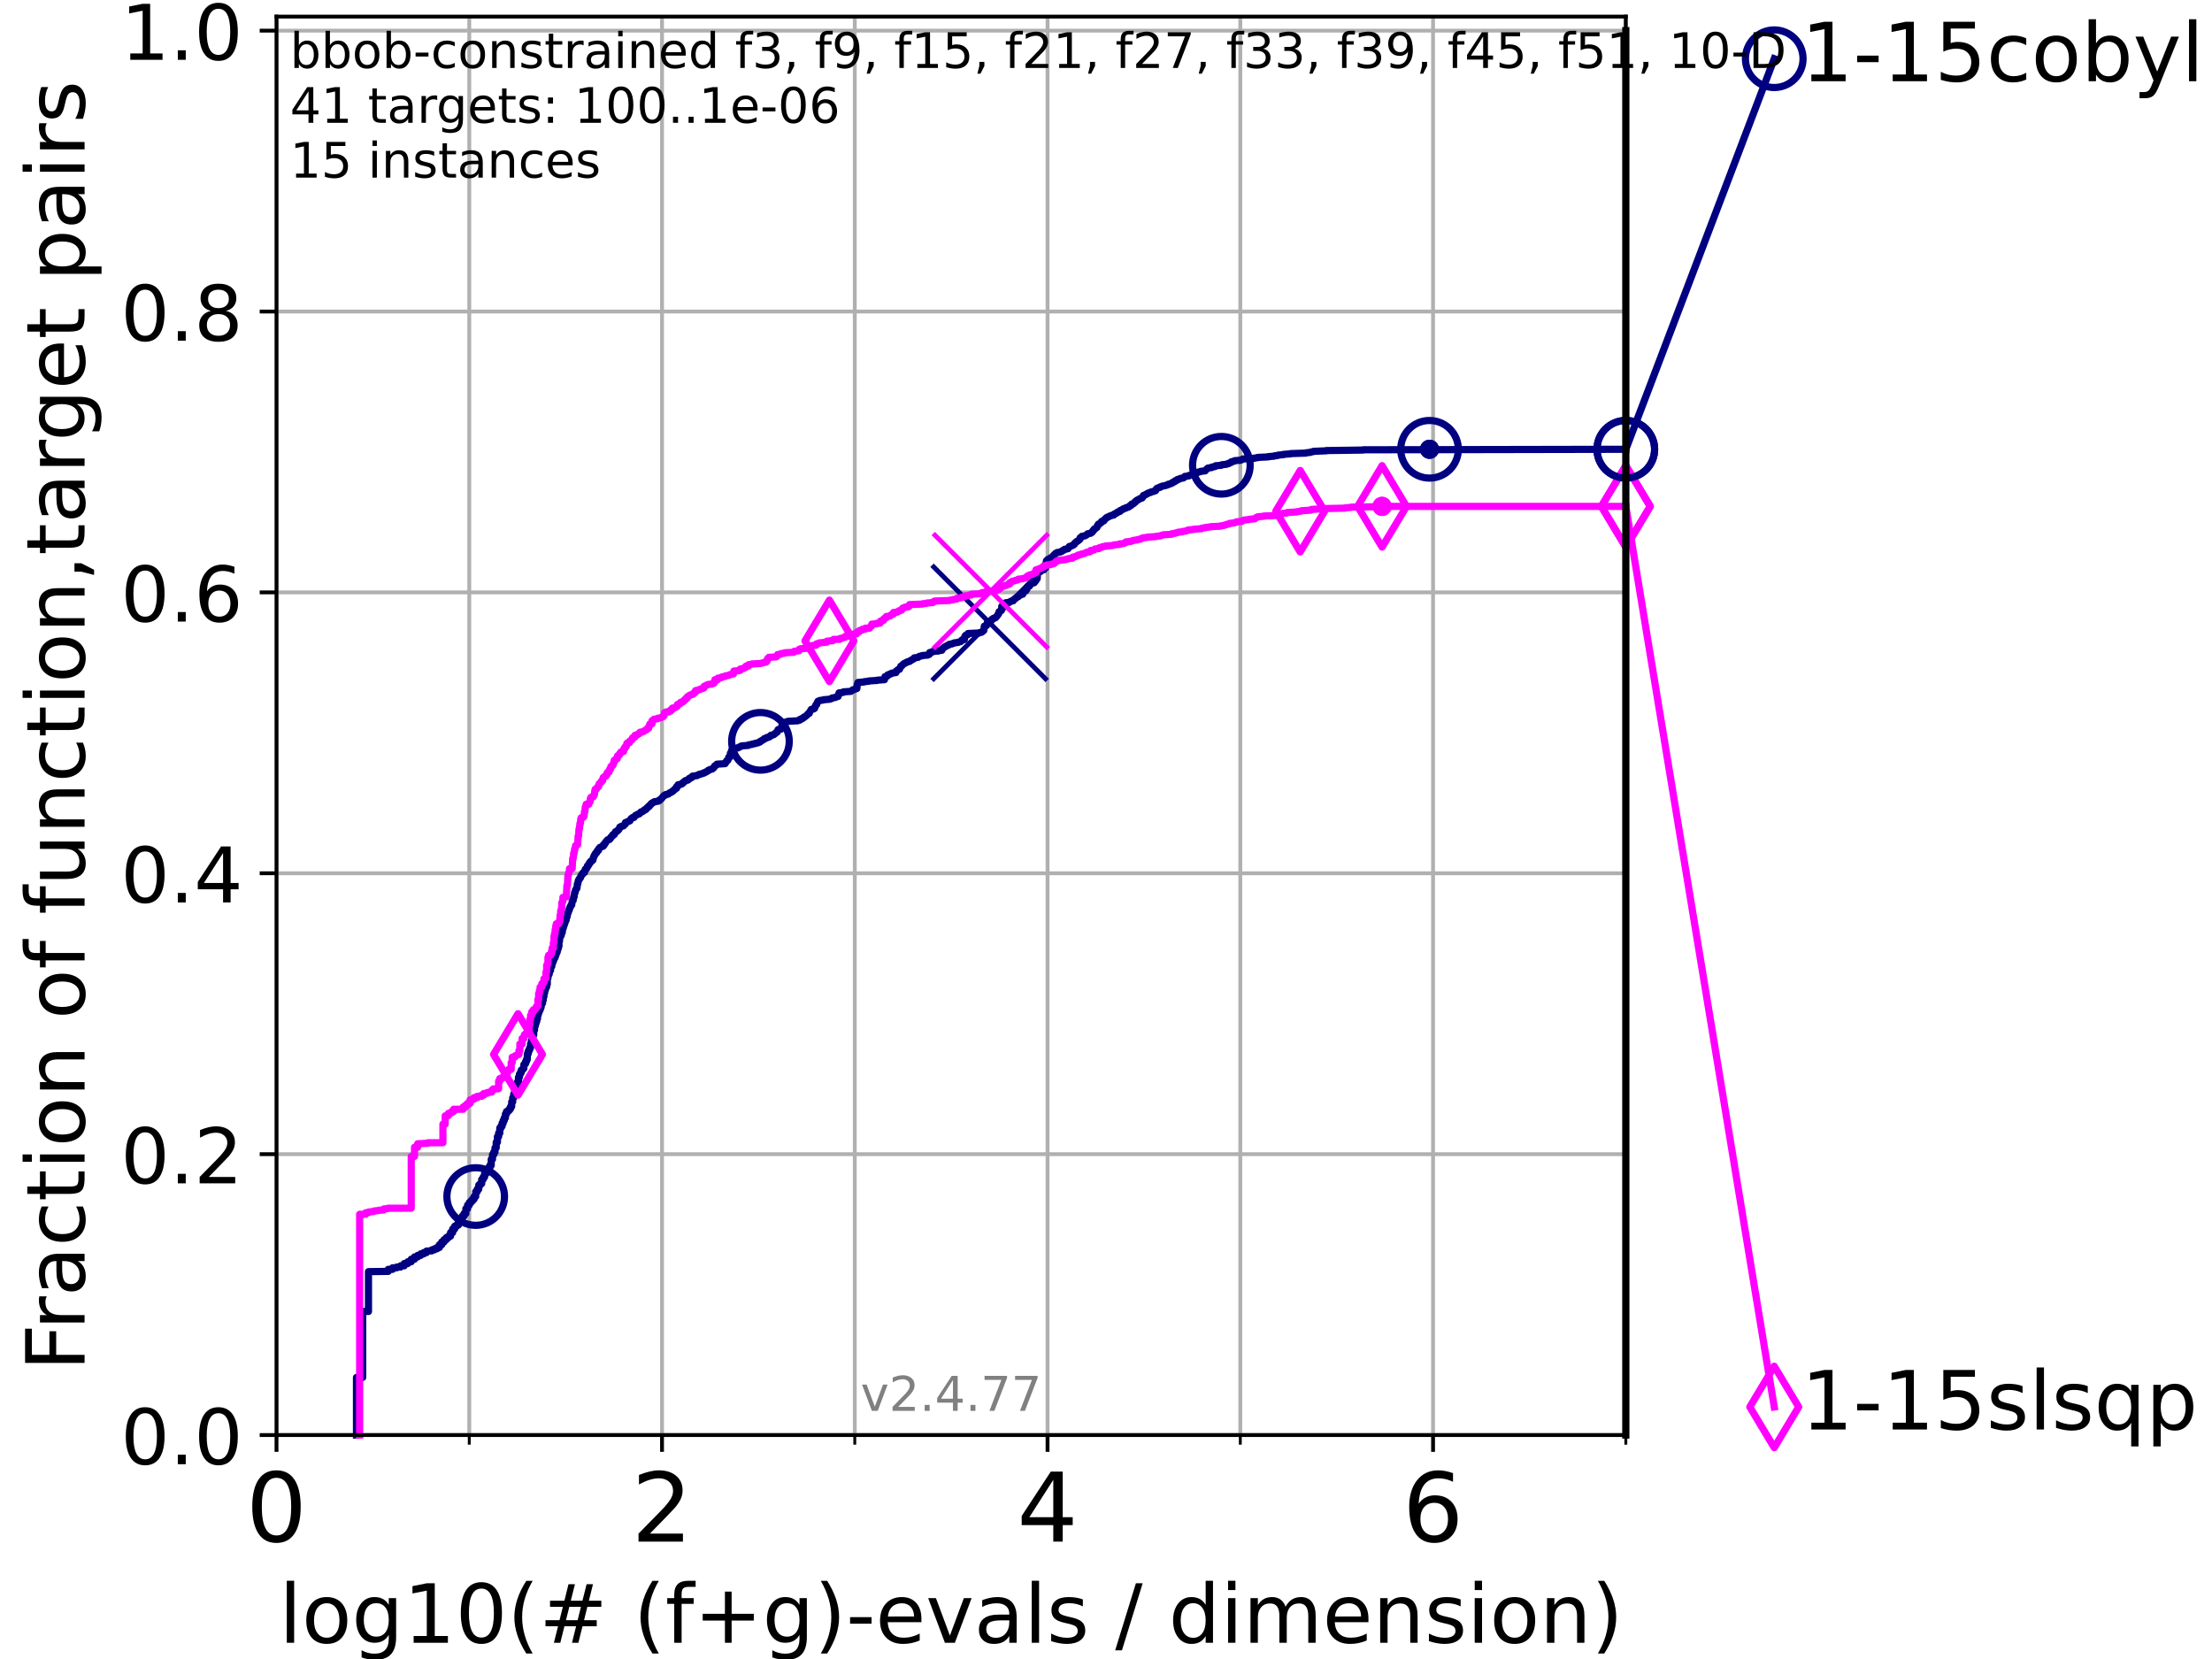 <?xml version="1.0" encoding="utf-8" standalone="no"?>
<!DOCTYPE svg PUBLIC "-//W3C//DTD SVG 1.1//EN"
  "http://www.w3.org/Graphics/SVG/1.1/DTD/svg11.dtd">
<!-- Created with matplotlib (https://matplotlib.org/) -->
<svg height="345.6pt" version="1.1" viewBox="0 0 460.8 345.6" width="460.8pt" xmlns="http://www.w3.org/2000/svg" xmlns:xlink="http://www.w3.org/1999/xlink">
 <defs>
  <style type="text/css">*{stroke-linecap:butt;stroke-linejoin:round;}</style>
 </defs>
 <g id="figure_1">
  <g id="patch_1">
   <path d="M 0 345.6 
L 460.8 345.6 
L 460.8 0 
L 0 0 
z
" style="fill:#ffffff;"/>
  </g>
  <g id="axes_1">
   <g id="patch_2">
    <path d="M 57.6 298.944 
L 338.688 298.944 
L 338.688 3.456 
L 57.6 3.456 
z
" style="fill:#ffffff;"/>
   </g>
   <g id="matplotlib.axis_1">
    <g id="xtick_1">
     <g id="line2d_1">
      <path clip-path="url(#p5b9491a2ad)" d="M 57.6 298.944 
L 57.6 3.456 
" style="fill:none;stroke:#b0b0b0;stroke-linecap:square;stroke-width:0.8;"/>
     </g>
     <g id="line2d_2">
      <defs>
       <path d="M 0 0 
L 0 3.5 
" id="mbb07fb6e0a" style="stroke:#000000;stroke-width:0.8;"/>
      </defs>
      <g>
       <use style="stroke:#000000;stroke-width:0.8;" x="57.6" xlink:href="#mbb07fb6e0a" y="298.944"/>
      </g>
     </g>
     <g id="text_1">
      <!-- 0 -->
      <g transform="translate(51.237 321.141)scale(0.2 -0.2)">
       <defs>
        <path d="M 31.781 66.406 
Q 24.172 66.406 20.328 58.906 
Q 16.5 51.422 16.5 36.375 
Q 16.5 21.391 20.328 13.891 
Q 24.172 6.391 31.781 6.391 
Q 39.453 6.391 43.281 13.891 
Q 47.125 21.391 47.125 36.375 
Q 47.125 51.422 43.281 58.906 
Q 39.453 66.406 31.781 66.406 
z
M 31.781 74.219 
Q 44.047 74.219 50.516 64.516 
Q 56.984 54.828 56.984 36.375 
Q 56.984 17.969 50.516 8.266 
Q 44.047 -1.422 31.781 -1.422 
Q 19.531 -1.422 13.062 8.266 
Q 6.594 17.969 6.594 36.375 
Q 6.594 54.828 13.062 64.516 
Q 19.531 74.219 31.781 74.219 
z
" id="DejaVuSans-48"/>
       </defs>
       <use xlink:href="#DejaVuSans-48"/>
      </g>
     </g>
    </g>
    <g id="xtick_2">
     <g id="line2d_3">
      <path clip-path="url(#p5b9491a2ad)" d="M 137.911 298.944 
L 137.911 3.456 
" style="fill:none;stroke:#b0b0b0;stroke-linecap:square;stroke-width:0.8;"/>
     </g>
     <g id="line2d_4">
      <g>
       <use style="stroke:#000000;stroke-width:0.8;" x="137.911" xlink:href="#mbb07fb6e0a" y="298.944"/>
      </g>
     </g>
     <g id="text_2">
      <!-- 2 -->
      <g transform="translate(131.548 321.141)scale(0.2 -0.2)">
       <defs>
        <path d="M 19.188 8.297 
L 53.609 8.297 
L 53.609 0 
L 7.328 0 
L 7.328 8.297 
Q 12.938 14.109 22.625 23.891 
Q 32.328 33.688 34.812 36.531 
Q 39.547 41.844 41.422 45.531 
Q 43.312 49.219 43.312 52.781 
Q 43.312 58.594 39.234 62.25 
Q 35.156 65.922 28.609 65.922 
Q 23.969 65.922 18.812 64.312 
Q 13.672 62.703 7.812 59.422 
L 7.812 69.391 
Q 13.766 71.781 18.938 73 
Q 24.125 74.219 28.422 74.219 
Q 39.75 74.219 46.484 68.547 
Q 53.219 62.891 53.219 53.422 
Q 53.219 48.922 51.531 44.891 
Q 49.859 40.875 45.406 35.406 
Q 44.188 33.984 37.641 27.219 
Q 31.109 20.453 19.188 8.297 
z
" id="DejaVuSans-50"/>
       </defs>
       <use xlink:href="#DejaVuSans-50"/>
      </g>
     </g>
    </g>
    <g id="xtick_3">
     <g id="line2d_5">
      <path clip-path="url(#p5b9491a2ad)" d="M 218.222 298.944 
L 218.222 3.456 
" style="fill:none;stroke:#b0b0b0;stroke-linecap:square;stroke-width:0.8;"/>
     </g>
     <g id="line2d_6">
      <g>
       <use style="stroke:#000000;stroke-width:0.8;" x="218.222" xlink:href="#mbb07fb6e0a" y="298.944"/>
      </g>
     </g>
     <g id="text_3">
      <!-- 4 -->
      <g transform="translate(211.859 321.141)scale(0.2 -0.2)">
       <defs>
        <path d="M 37.797 64.312 
L 12.891 25.391 
L 37.797 25.391 
z
M 35.203 72.906 
L 47.609 72.906 
L 47.609 25.391 
L 58.016 25.391 
L 58.016 17.188 
L 47.609 17.188 
L 47.609 0 
L 37.797 0 
L 37.797 17.188 
L 4.891 17.188 
L 4.891 26.703 
z
" id="DejaVuSans-52"/>
       </defs>
       <use xlink:href="#DejaVuSans-52"/>
      </g>
     </g>
    </g>
    <g id="xtick_4">
     <g id="line2d_7">
      <path clip-path="url(#p5b9491a2ad)" d="M 298.533 298.944 
L 298.533 3.456 
" style="fill:none;stroke:#b0b0b0;stroke-linecap:square;stroke-width:0.8;"/>
     </g>
     <g id="line2d_8">
      <g>
       <use style="stroke:#000000;stroke-width:0.8;" x="298.533" xlink:href="#mbb07fb6e0a" y="298.944"/>
      </g>
     </g>
     <g id="text_4">
      <!-- 6 -->
      <g transform="translate(292.17 321.141)scale(0.2 -0.2)">
       <defs>
        <path d="M 33.016 40.375 
Q 26.375 40.375 22.484 35.828 
Q 18.609 31.297 18.609 23.391 
Q 18.609 15.531 22.484 10.953 
Q 26.375 6.391 33.016 6.391 
Q 39.656 6.391 43.531 10.953 
Q 47.406 15.531 47.406 23.391 
Q 47.406 31.297 43.531 35.828 
Q 39.656 40.375 33.016 40.375 
z
M 52.594 71.297 
L 52.594 62.312 
Q 48.875 64.062 45.094 64.984 
Q 41.312 65.922 37.594 65.922 
Q 27.828 65.922 22.672 59.328 
Q 17.531 52.734 16.797 39.406 
Q 19.672 43.656 24.016 45.922 
Q 28.375 48.188 33.594 48.188 
Q 44.578 48.188 50.953 41.516 
Q 57.328 34.859 57.328 23.391 
Q 57.328 12.156 50.688 5.359 
Q 44.047 -1.422 33.016 -1.422 
Q 20.359 -1.422 13.672 8.266 
Q 6.984 17.969 6.984 36.375 
Q 6.984 53.656 15.188 63.938 
Q 23.391 74.219 37.203 74.219 
Q 40.922 74.219 44.703 73.484 
Q 48.484 72.75 52.594 71.297 
z
" id="DejaVuSans-54"/>
       </defs>
       <use xlink:href="#DejaVuSans-54"/>
      </g>
     </g>
    </g>
    <g id="xtick_5">
     <g id="line2d_9">
      <path clip-path="url(#p5b9491a2ad)" d="M 97.755 298.944 
L 97.755 3.456 
" style="fill:none;stroke:#b0b0b0;stroke-linecap:square;stroke-width:0.8;"/>
     </g>
     <g id="line2d_10">
      <defs>
       <path d="M 0 0 
L 0 2 
" id="m68b4a67b46" style="stroke:#000000;stroke-width:0.6;"/>
      </defs>
      <g>
       <use style="stroke:#000000;stroke-width:0.6;" x="97.755" xlink:href="#m68b4a67b46" y="298.944"/>
      </g>
     </g>
    </g>
    <g id="xtick_6">
     <g id="line2d_11">
      <path clip-path="url(#p5b9491a2ad)" d="M 178.066 298.944 
L 178.066 3.456 
" style="fill:none;stroke:#b0b0b0;stroke-linecap:square;stroke-width:0.8;"/>
     </g>
     <g id="line2d_12">
      <g>
       <use style="stroke:#000000;stroke-width:0.6;" x="178.066" xlink:href="#m68b4a67b46" y="298.944"/>
      </g>
     </g>
    </g>
    <g id="xtick_7">
     <g id="line2d_13">
      <path clip-path="url(#p5b9491a2ad)" d="M 258.377 298.944 
L 258.377 3.456 
" style="fill:none;stroke:#b0b0b0;stroke-linecap:square;stroke-width:0.8;"/>
     </g>
     <g id="line2d_14">
      <g>
       <use style="stroke:#000000;stroke-width:0.6;" x="258.377" xlink:href="#m68b4a67b46" y="298.944"/>
      </g>
     </g>
    </g>
    <g id="xtick_8">
     <g id="line2d_15">
      <path clip-path="url(#p5b9491a2ad)" d="M 338.688 298.944 
L 338.688 3.456 
" style="fill:none;stroke:#b0b0b0;stroke-linecap:square;stroke-width:0.8;"/>
     </g>
     <g id="line2d_16">
      <g>
       <use style="stroke:#000000;stroke-width:0.6;" x="338.688" xlink:href="#m68b4a67b46" y="298.944"/>
      </g>
     </g>
    </g>
    <g id="text_5">
     <!-- log10(# (f+g)-evals / dimension) -->
     <g transform="translate(58.145 342.218)scale(0.17 -0.17)">
      <defs>
       <path d="M 9.422 75.984 
L 18.406 75.984 
L 18.406 0 
L 9.422 0 
z
" id="DejaVuSans-108"/>
       <path d="M 30.609 48.391 
Q 23.391 48.391 19.188 42.75 
Q 14.984 37.109 14.984 27.297 
Q 14.984 17.484 19.156 11.844 
Q 23.344 6.203 30.609 6.203 
Q 37.797 6.203 41.984 11.859 
Q 46.188 17.531 46.188 27.297 
Q 46.188 37.016 41.984 42.703 
Q 37.797 48.391 30.609 48.391 
z
M 30.609 56 
Q 42.328 56 49.016 48.375 
Q 55.719 40.766 55.719 27.297 
Q 55.719 13.875 49.016 6.219 
Q 42.328 -1.422 30.609 -1.422 
Q 18.844 -1.422 12.172 6.219 
Q 5.516 13.875 5.516 27.297 
Q 5.516 40.766 12.172 48.375 
Q 18.844 56 30.609 56 
z
" id="DejaVuSans-111"/>
       <path d="M 45.406 27.984 
Q 45.406 37.75 41.375 43.109 
Q 37.359 48.484 30.078 48.484 
Q 22.859 48.484 18.828 43.109 
Q 14.797 37.75 14.797 27.984 
Q 14.797 18.266 18.828 12.891 
Q 22.859 7.516 30.078 7.516 
Q 37.359 7.516 41.375 12.891 
Q 45.406 18.266 45.406 27.984 
z
M 54.391 6.781 
Q 54.391 -7.172 48.188 -13.984 
Q 42 -20.797 29.203 -20.797 
Q 24.469 -20.797 20.266 -20.094 
Q 16.062 -19.391 12.109 -17.922 
L 12.109 -9.188 
Q 16.062 -11.328 19.922 -12.344 
Q 23.781 -13.375 27.781 -13.375 
Q 36.625 -13.375 41.016 -8.766 
Q 45.406 -4.156 45.406 5.172 
L 45.406 9.625 
Q 42.625 4.781 38.281 2.391 
Q 33.938 0 27.875 0 
Q 17.828 0 11.672 7.656 
Q 5.516 15.328 5.516 27.984 
Q 5.516 40.672 11.672 48.328 
Q 17.828 56 27.875 56 
Q 33.938 56 38.281 53.609 
Q 42.625 51.219 45.406 46.391 
L 45.406 54.688 
L 54.391 54.688 
z
" id="DejaVuSans-103"/>
       <path d="M 12.406 8.297 
L 28.516 8.297 
L 28.516 63.922 
L 10.984 60.406 
L 10.984 69.391 
L 28.422 72.906 
L 38.281 72.906 
L 38.281 8.297 
L 54.391 8.297 
L 54.391 0 
L 12.406 0 
z
" id="DejaVuSans-49"/>
       <path d="M 31 75.875 
Q 24.469 64.656 21.281 53.656 
Q 18.109 42.672 18.109 31.391 
Q 18.109 20.125 21.312 9.062 
Q 24.516 -2 31 -13.188 
L 23.188 -13.188 
Q 15.875 -1.703 12.234 9.375 
Q 8.594 20.453 8.594 31.391 
Q 8.594 42.281 12.203 53.312 
Q 15.828 64.359 23.188 75.875 
z
" id="DejaVuSans-40"/>
       <path d="M 51.125 44 
L 36.922 44 
L 32.812 27.688 
L 47.125 27.688 
z
M 43.797 71.781 
L 38.719 51.516 
L 52.984 51.516 
L 58.109 71.781 
L 65.922 71.781 
L 60.891 51.516 
L 76.125 51.516 
L 76.125 44 
L 58.984 44 
L 54.984 27.688 
L 70.516 27.688 
L 70.516 20.219 
L 53.078 20.219 
L 48 0 
L 40.188 0 
L 45.219 20.219 
L 30.906 20.219 
L 25.875 0 
L 18.016 0 
L 23.094 20.219 
L 7.719 20.219 
L 7.719 27.688 
L 24.906 27.688 
L 29 44 
L 13.281 44 
L 13.281 51.516 
L 30.906 51.516 
L 35.891 71.781 
z
" id="DejaVuSans-35"/>
       <path id="DejaVuSans-32"/>
       <path d="M 37.109 75.984 
L 37.109 68.5 
L 28.516 68.5 
Q 23.688 68.5 21.797 66.547 
Q 19.922 64.594 19.922 59.516 
L 19.922 54.688 
L 34.719 54.688 
L 34.719 47.703 
L 19.922 47.703 
L 19.922 0 
L 10.891 0 
L 10.891 47.703 
L 2.297 47.703 
L 2.297 54.688 
L 10.891 54.688 
L 10.891 58.5 
Q 10.891 67.625 15.141 71.797 
Q 19.391 75.984 28.609 75.984 
z
" id="DejaVuSans-102"/>
       <path d="M 46 62.703 
L 46 35.5 
L 73.188 35.5 
L 73.188 27.203 
L 46 27.203 
L 46 0 
L 37.797 0 
L 37.797 27.203 
L 10.594 27.203 
L 10.594 35.5 
L 37.797 35.5 
L 37.797 62.703 
z
" id="DejaVuSans-43"/>
       <path d="M 8.016 75.875 
L 15.828 75.875 
Q 23.141 64.359 26.781 53.312 
Q 30.422 42.281 30.422 31.391 
Q 30.422 20.453 26.781 9.375 
Q 23.141 -1.703 15.828 -13.188 
L 8.016 -13.188 
Q 14.5 -2 17.703 9.062 
Q 20.906 20.125 20.906 31.391 
Q 20.906 42.672 17.703 53.656 
Q 14.5 64.656 8.016 75.875 
z
" id="DejaVuSans-41"/>
       <path d="M 4.891 31.391 
L 31.203 31.391 
L 31.203 23.391 
L 4.891 23.391 
z
" id="DejaVuSans-45"/>
       <path d="M 56.203 29.594 
L 56.203 25.203 
L 14.891 25.203 
Q 15.484 15.922 20.484 11.062 
Q 25.484 6.203 34.422 6.203 
Q 39.594 6.203 44.453 7.469 
Q 49.312 8.734 54.109 11.281 
L 54.109 2.781 
Q 49.266 0.734 44.188 -0.344 
Q 39.109 -1.422 33.891 -1.422 
Q 20.797 -1.422 13.156 6.188 
Q 5.516 13.812 5.516 26.812 
Q 5.516 40.234 12.766 48.109 
Q 20.016 56 32.328 56 
Q 43.359 56 49.781 48.891 
Q 56.203 41.797 56.203 29.594 
z
M 47.219 32.234 
Q 47.125 39.594 43.094 43.984 
Q 39.062 48.391 32.422 48.391 
Q 24.906 48.391 20.391 44.141 
Q 15.875 39.891 15.188 32.172 
z
" id="DejaVuSans-101"/>
       <path d="M 2.984 54.688 
L 12.5 54.688 
L 29.594 8.797 
L 46.688 54.688 
L 56.203 54.688 
L 35.688 0 
L 23.484 0 
z
" id="DejaVuSans-118"/>
       <path d="M 34.281 27.484 
Q 23.391 27.484 19.188 25 
Q 14.984 22.516 14.984 16.5 
Q 14.984 11.719 18.141 8.906 
Q 21.297 6.109 26.703 6.109 
Q 34.188 6.109 38.703 11.406 
Q 43.219 16.703 43.219 25.484 
L 43.219 27.484 
z
M 52.203 31.203 
L 52.203 0 
L 43.219 0 
L 43.219 8.297 
Q 40.141 3.328 35.547 0.953 
Q 30.953 -1.422 24.312 -1.422 
Q 15.922 -1.422 10.953 3.297 
Q 6 8.016 6 15.922 
Q 6 25.141 12.172 29.828 
Q 18.359 34.516 30.609 34.516 
L 43.219 34.516 
L 43.219 35.406 
Q 43.219 41.609 39.141 45 
Q 35.062 48.391 27.688 48.391 
Q 23 48.391 18.547 47.266 
Q 14.109 46.141 10.016 43.891 
L 10.016 52.203 
Q 14.938 54.109 19.578 55.047 
Q 24.219 56 28.609 56 
Q 40.484 56 46.344 49.844 
Q 52.203 43.703 52.203 31.203 
z
" id="DejaVuSans-97"/>
       <path d="M 44.281 53.078 
L 44.281 44.578 
Q 40.484 46.531 36.375 47.5 
Q 32.281 48.484 27.875 48.484 
Q 21.188 48.484 17.844 46.438 
Q 14.5 44.391 14.5 40.281 
Q 14.5 37.156 16.891 35.375 
Q 19.281 33.594 26.516 31.984 
L 29.594 31.297 
Q 39.156 29.25 43.188 25.516 
Q 47.219 21.781 47.219 15.094 
Q 47.219 7.469 41.188 3.016 
Q 35.156 -1.422 24.609 -1.422 
Q 20.219 -1.422 15.453 -0.562 
Q 10.688 0.297 5.422 2 
L 5.422 11.281 
Q 10.406 8.688 15.234 7.391 
Q 20.062 6.109 24.812 6.109 
Q 31.156 6.109 34.562 8.281 
Q 37.984 10.453 37.984 14.406 
Q 37.984 18.062 35.516 20.016 
Q 33.062 21.969 24.703 23.781 
L 21.578 24.516 
Q 13.234 26.266 9.516 29.906 
Q 5.812 33.547 5.812 39.891 
Q 5.812 47.609 11.281 51.797 
Q 16.75 56 26.812 56 
Q 31.781 56 36.172 55.266 
Q 40.578 54.547 44.281 53.078 
z
" id="DejaVuSans-115"/>
       <path d="M 25.391 72.906 
L 33.688 72.906 
L 8.297 -9.281 
L 0 -9.281 
z
" id="DejaVuSans-47"/>
       <path d="M 45.406 46.391 
L 45.406 75.984 
L 54.391 75.984 
L 54.391 0 
L 45.406 0 
L 45.406 8.203 
Q 42.578 3.328 38.25 0.953 
Q 33.938 -1.422 27.875 -1.422 
Q 17.969 -1.422 11.734 6.484 
Q 5.516 14.406 5.516 27.297 
Q 5.516 40.188 11.734 48.094 
Q 17.969 56 27.875 56 
Q 33.938 56 38.25 53.625 
Q 42.578 51.266 45.406 46.391 
z
M 14.797 27.297 
Q 14.797 17.391 18.875 11.75 
Q 22.953 6.109 30.078 6.109 
Q 37.203 6.109 41.297 11.75 
Q 45.406 17.391 45.406 27.297 
Q 45.406 37.203 41.297 42.844 
Q 37.203 48.484 30.078 48.484 
Q 22.953 48.484 18.875 42.844 
Q 14.797 37.203 14.797 27.297 
z
" id="DejaVuSans-100"/>
       <path d="M 9.422 54.688 
L 18.406 54.688 
L 18.406 0 
L 9.422 0 
z
M 9.422 75.984 
L 18.406 75.984 
L 18.406 64.594 
L 9.422 64.594 
z
" id="DejaVuSans-105"/>
       <path d="M 52 44.188 
Q 55.375 50.25 60.062 53.125 
Q 64.75 56 71.094 56 
Q 79.641 56 84.281 50.016 
Q 88.922 44.047 88.922 33.016 
L 88.922 0 
L 79.891 0 
L 79.891 32.719 
Q 79.891 40.578 77.094 44.375 
Q 74.312 48.188 68.609 48.188 
Q 61.625 48.188 57.562 43.547 
Q 53.516 38.922 53.516 30.906 
L 53.516 0 
L 44.484 0 
L 44.484 32.719 
Q 44.484 40.625 41.703 44.406 
Q 38.922 48.188 33.109 48.188 
Q 26.219 48.188 22.156 43.531 
Q 18.109 38.875 18.109 30.906 
L 18.109 0 
L 9.078 0 
L 9.078 54.688 
L 18.109 54.688 
L 18.109 46.188 
Q 21.188 51.219 25.484 53.609 
Q 29.781 56 35.688 56 
Q 41.656 56 45.828 52.969 
Q 50 49.953 52 44.188 
z
" id="DejaVuSans-109"/>
       <path d="M 54.891 33.016 
L 54.891 0 
L 45.906 0 
L 45.906 32.719 
Q 45.906 40.484 42.875 44.328 
Q 39.844 48.188 33.797 48.188 
Q 26.516 48.188 22.312 43.547 
Q 18.109 38.922 18.109 30.906 
L 18.109 0 
L 9.078 0 
L 9.078 54.688 
L 18.109 54.688 
L 18.109 46.188 
Q 21.344 51.125 25.703 53.562 
Q 30.078 56 35.797 56 
Q 45.219 56 50.047 50.172 
Q 54.891 44.344 54.891 33.016 
z
" id="DejaVuSans-110"/>
      </defs>
      <use xlink:href="#DejaVuSans-108"/>
      <use x="27.783" xlink:href="#DejaVuSans-111"/>
      <use x="88.965" xlink:href="#DejaVuSans-103"/>
      <use x="152.441" xlink:href="#DejaVuSans-49"/>
      <use x="216.064" xlink:href="#DejaVuSans-48"/>
      <use x="279.688" xlink:href="#DejaVuSans-40"/>
      <use x="318.701" xlink:href="#DejaVuSans-35"/>
      <use x="402.49" xlink:href="#DejaVuSans-32"/>
      <use x="434.277" xlink:href="#DejaVuSans-40"/>
      <use x="473.291" xlink:href="#DejaVuSans-102"/>
      <use x="508.496" xlink:href="#DejaVuSans-43"/>
      <use x="592.285" xlink:href="#DejaVuSans-103"/>
      <use x="655.762" xlink:href="#DejaVuSans-41"/>
      <use x="694.775" xlink:href="#DejaVuSans-45"/>
      <use x="730.859" xlink:href="#DejaVuSans-101"/>
      <use x="792.383" xlink:href="#DejaVuSans-118"/>
      <use x="851.562" xlink:href="#DejaVuSans-97"/>
      <use x="912.842" xlink:href="#DejaVuSans-108"/>
      <use x="940.625" xlink:href="#DejaVuSans-115"/>
      <use x="992.725" xlink:href="#DejaVuSans-32"/>
      <use x="1024.512" xlink:href="#DejaVuSans-47"/>
      <use x="1058.203" xlink:href="#DejaVuSans-32"/>
      <use x="1089.99" xlink:href="#DejaVuSans-100"/>
      <use x="1153.467" xlink:href="#DejaVuSans-105"/>
      <use x="1181.25" xlink:href="#DejaVuSans-109"/>
      <use x="1278.662" xlink:href="#DejaVuSans-101"/>
      <use x="1340.186" xlink:href="#DejaVuSans-110"/>
      <use x="1403.564" xlink:href="#DejaVuSans-115"/>
      <use x="1455.664" xlink:href="#DejaVuSans-105"/>
      <use x="1483.447" xlink:href="#DejaVuSans-111"/>
      <use x="1544.629" xlink:href="#DejaVuSans-110"/>
      <use x="1608.008" xlink:href="#DejaVuSans-41"/>
     </g>
    </g>
   </g>
   <g id="matplotlib.axis_2">
    <g id="ytick_1">
     <g id="line2d_17">
      <path clip-path="url(#p5b9491a2ad)" d="M 57.6 298.944 
L 338.688 298.944 
" style="fill:none;stroke:#b0b0b0;stroke-linecap:square;stroke-width:0.8;"/>
     </g>
     <g id="line2d_18">
      <defs>
       <path d="M 0 0 
L -3.5 0 
" id="mbaa0a8e3bc" style="stroke:#000000;stroke-width:0.8;"/>
      </defs>
      <g>
       <use style="stroke:#000000;stroke-width:0.8;" x="57.6" xlink:href="#mbaa0a8e3bc" y="298.944"/>
      </g>
     </g>
     <g id="text_6">
      <!-- 0.0 -->
      <g transform="translate(25.155 305.023)scale(0.16 -0.16)">
       <defs>
        <path d="M 10.688 12.406 
L 21 12.406 
L 21 0 
L 10.688 0 
z
" id="DejaVuSans-46"/>
       </defs>
       <use xlink:href="#DejaVuSans-48"/>
       <use x="63.623" xlink:href="#DejaVuSans-46"/>
       <use x="95.41" xlink:href="#DejaVuSans-48"/>
      </g>
     </g>
    </g>
    <g id="ytick_2">
     <g id="line2d_19">
      <path clip-path="url(#p5b9491a2ad)" d="M 57.6 240.432 
L 338.688 240.432 
" style="fill:none;stroke:#b0b0b0;stroke-linecap:square;stroke-width:0.8;"/>
     </g>
     <g id="line2d_20">
      <g>
       <use style="stroke:#000000;stroke-width:0.8;" x="57.6" xlink:href="#mbaa0a8e3bc" y="240.432"/>
      </g>
     </g>
     <g id="text_7">
      <!-- 0.2 -->
      <g transform="translate(25.155 246.51)scale(0.16 -0.16)">
       <use xlink:href="#DejaVuSans-48"/>
       <use x="63.623" xlink:href="#DejaVuSans-46"/>
       <use x="95.41" xlink:href="#DejaVuSans-50"/>
      </g>
     </g>
    </g>
    <g id="ytick_3">
     <g id="line2d_21">
      <path clip-path="url(#p5b9491a2ad)" d="M 57.6 181.919 
L 338.688 181.919 
" style="fill:none;stroke:#b0b0b0;stroke-linecap:square;stroke-width:0.8;"/>
     </g>
     <g id="line2d_22">
      <g>
       <use style="stroke:#000000;stroke-width:0.8;" x="57.6" xlink:href="#mbaa0a8e3bc" y="181.919"/>
      </g>
     </g>
     <g id="text_8">
      <!-- 0.4 -->
      <g transform="translate(25.155 187.998)scale(0.16 -0.16)">
       <use xlink:href="#DejaVuSans-48"/>
       <use x="63.623" xlink:href="#DejaVuSans-46"/>
       <use x="95.41" xlink:href="#DejaVuSans-52"/>
      </g>
     </g>
    </g>
    <g id="ytick_4">
     <g id="line2d_23">
      <path clip-path="url(#p5b9491a2ad)" d="M 57.6 123.407 
L 338.688 123.407 
" style="fill:none;stroke:#b0b0b0;stroke-linecap:square;stroke-width:0.8;"/>
     </g>
     <g id="line2d_24">
      <g>
       <use style="stroke:#000000;stroke-width:0.8;" x="57.6" xlink:href="#mbaa0a8e3bc" y="123.407"/>
      </g>
     </g>
     <g id="text_9">
      <!-- 0.6 -->
      <g transform="translate(25.155 129.485)scale(0.16 -0.16)">
       <use xlink:href="#DejaVuSans-48"/>
       <use x="63.623" xlink:href="#DejaVuSans-46"/>
       <use x="95.41" xlink:href="#DejaVuSans-54"/>
      </g>
     </g>
    </g>
    <g id="ytick_5">
     <g id="line2d_25">
      <path clip-path="url(#p5b9491a2ad)" d="M 57.6 64.894 
L 338.688 64.894 
" style="fill:none;stroke:#b0b0b0;stroke-linecap:square;stroke-width:0.8;"/>
     </g>
     <g id="line2d_26">
      <g>
       <use style="stroke:#000000;stroke-width:0.8;" x="57.6" xlink:href="#mbaa0a8e3bc" y="64.894"/>
      </g>
     </g>
     <g id="text_10">
      <!-- 0.8 -->
      <g transform="translate(25.155 70.973)scale(0.16 -0.16)">
       <defs>
        <path d="M 31.781 34.625 
Q 24.75 34.625 20.719 30.859 
Q 16.703 27.094 16.703 20.516 
Q 16.703 13.922 20.719 10.156 
Q 24.75 6.391 31.781 6.391 
Q 38.812 6.391 42.859 10.172 
Q 46.922 13.969 46.922 20.516 
Q 46.922 27.094 42.891 30.859 
Q 38.875 34.625 31.781 34.625 
z
M 21.922 38.812 
Q 15.578 40.375 12.031 44.719 
Q 8.5 49.078 8.5 55.328 
Q 8.5 64.062 14.719 69.141 
Q 20.953 74.219 31.781 74.219 
Q 42.672 74.219 48.875 69.141 
Q 55.078 64.062 55.078 55.328 
Q 55.078 49.078 51.531 44.719 
Q 48 40.375 41.703 38.812 
Q 48.828 37.156 52.797 32.312 
Q 56.781 27.484 56.781 20.516 
Q 56.781 9.906 50.312 4.234 
Q 43.844 -1.422 31.781 -1.422 
Q 19.734 -1.422 13.25 4.234 
Q 6.781 9.906 6.781 20.516 
Q 6.781 27.484 10.781 32.312 
Q 14.797 37.156 21.922 38.812 
z
M 18.312 54.391 
Q 18.312 48.734 21.844 45.562 
Q 25.391 42.391 31.781 42.391 
Q 38.141 42.391 41.719 45.562 
Q 45.312 48.734 45.312 54.391 
Q 45.312 60.062 41.719 63.234 
Q 38.141 66.406 31.781 66.406 
Q 25.391 66.406 21.844 63.234 
Q 18.312 60.062 18.312 54.391 
z
" id="DejaVuSans-56"/>
       </defs>
       <use xlink:href="#DejaVuSans-48"/>
       <use x="63.623" xlink:href="#DejaVuSans-46"/>
       <use x="95.41" xlink:href="#DejaVuSans-56"/>
      </g>
     </g>
    </g>
    <g id="ytick_6">
     <g id="line2d_27">
      <path clip-path="url(#p5b9491a2ad)" d="M 57.6 6.382 
L 338.688 6.382 
" style="fill:none;stroke:#b0b0b0;stroke-linecap:square;stroke-width:0.8;"/>
     </g>
     <g id="line2d_28">
      <g>
       <use style="stroke:#000000;stroke-width:0.8;" x="57.6" xlink:href="#mbaa0a8e3bc" y="6.382"/>
      </g>
     </g>
     <g id="text_11">
      <!-- 1.0 -->
      <g transform="translate(25.155 12.46)scale(0.16 -0.16)">
       <use xlink:href="#DejaVuSans-49"/>
       <use x="63.623" xlink:href="#DejaVuSans-46"/>
       <use x="95.41" xlink:href="#DejaVuSans-48"/>
      </g>
     </g>
    </g>
    <g id="text_12">
     <!-- Fraction of function,target pairs -->
     <g transform="translate(17.62 285.585)rotate(-90)scale(0.17 -0.17)">
      <defs>
       <path d="M 9.812 72.906 
L 51.703 72.906 
L 51.703 64.594 
L 19.672 64.594 
L 19.672 43.109 
L 48.578 43.109 
L 48.578 34.812 
L 19.672 34.812 
L 19.672 0 
L 9.812 0 
z
" id="DejaVuSans-70"/>
       <path d="M 41.109 46.297 
Q 39.594 47.172 37.812 47.578 
Q 36.031 48 33.891 48 
Q 26.266 48 22.188 43.047 
Q 18.109 38.094 18.109 28.812 
L 18.109 0 
L 9.078 0 
L 9.078 54.688 
L 18.109 54.688 
L 18.109 46.188 
Q 20.953 51.172 25.484 53.578 
Q 30.031 56 36.531 56 
Q 37.453 56 38.578 55.875 
Q 39.703 55.766 41.062 55.516 
z
" id="DejaVuSans-114"/>
       <path d="M 48.781 52.594 
L 48.781 44.188 
Q 44.969 46.297 41.141 47.344 
Q 37.312 48.391 33.406 48.391 
Q 24.656 48.391 19.812 42.844 
Q 14.984 37.312 14.984 27.297 
Q 14.984 17.281 19.812 11.734 
Q 24.656 6.203 33.406 6.203 
Q 37.312 6.203 41.141 7.25 
Q 44.969 8.297 48.781 10.406 
L 48.781 2.094 
Q 45.016 0.344 40.984 -0.531 
Q 36.969 -1.422 32.422 -1.422 
Q 20.062 -1.422 12.781 6.344 
Q 5.516 14.109 5.516 27.297 
Q 5.516 40.672 12.859 48.328 
Q 20.219 56 33.016 56 
Q 37.156 56 41.109 55.141 
Q 45.062 54.297 48.781 52.594 
z
" id="DejaVuSans-99"/>
       <path d="M 18.312 70.219 
L 18.312 54.688 
L 36.812 54.688 
L 36.812 47.703 
L 18.312 47.703 
L 18.312 18.016 
Q 18.312 11.328 20.141 9.422 
Q 21.969 7.516 27.594 7.516 
L 36.812 7.516 
L 36.812 0 
L 27.594 0 
Q 17.188 0 13.234 3.875 
Q 9.281 7.766 9.281 18.016 
L 9.281 47.703 
L 2.688 47.703 
L 2.688 54.688 
L 9.281 54.688 
L 9.281 70.219 
z
" id="DejaVuSans-116"/>
       <path d="M 8.5 21.578 
L 8.5 54.688 
L 17.484 54.688 
L 17.484 21.922 
Q 17.484 14.156 20.5 10.266 
Q 23.531 6.391 29.594 6.391 
Q 36.859 6.391 41.078 11.031 
Q 45.312 15.672 45.312 23.688 
L 45.312 54.688 
L 54.297 54.688 
L 54.297 0 
L 45.312 0 
L 45.312 8.406 
Q 42.047 3.422 37.719 1 
Q 33.406 -1.422 27.688 -1.422 
Q 18.266 -1.422 13.375 4.438 
Q 8.5 10.297 8.5 21.578 
z
M 31.109 56 
z
" id="DejaVuSans-117"/>
       <path d="M 11.719 12.406 
L 22.016 12.406 
L 22.016 4 
L 14.016 -11.625 
L 7.719 -11.625 
L 11.719 4 
z
" id="DejaVuSans-44"/>
       <path d="M 18.109 8.203 
L 18.109 -20.797 
L 9.078 -20.797 
L 9.078 54.688 
L 18.109 54.688 
L 18.109 46.391 
Q 20.953 51.266 25.266 53.625 
Q 29.594 56 35.594 56 
Q 45.562 56 51.781 48.094 
Q 58.016 40.188 58.016 27.297 
Q 58.016 14.406 51.781 6.484 
Q 45.562 -1.422 35.594 -1.422 
Q 29.594 -1.422 25.266 0.953 
Q 20.953 3.328 18.109 8.203 
z
M 48.688 27.297 
Q 48.688 37.203 44.609 42.844 
Q 40.531 48.484 33.406 48.484 
Q 26.266 48.484 22.188 42.844 
Q 18.109 37.203 18.109 27.297 
Q 18.109 17.391 22.188 11.75 
Q 26.266 6.109 33.406 6.109 
Q 40.531 6.109 44.609 11.75 
Q 48.688 17.391 48.688 27.297 
z
" id="DejaVuSans-112"/>
      </defs>
      <use xlink:href="#DejaVuSans-70"/>
      <use x="50.27" xlink:href="#DejaVuSans-114"/>
      <use x="91.383" xlink:href="#DejaVuSans-97"/>
      <use x="152.662" xlink:href="#DejaVuSans-99"/>
      <use x="207.643" xlink:href="#DejaVuSans-116"/>
      <use x="246.852" xlink:href="#DejaVuSans-105"/>
      <use x="274.635" xlink:href="#DejaVuSans-111"/>
      <use x="335.816" xlink:href="#DejaVuSans-110"/>
      <use x="399.195" xlink:href="#DejaVuSans-32"/>
      <use x="430.982" xlink:href="#DejaVuSans-111"/>
      <use x="492.164" xlink:href="#DejaVuSans-102"/>
      <use x="527.369" xlink:href="#DejaVuSans-32"/>
      <use x="559.156" xlink:href="#DejaVuSans-102"/>
      <use x="594.361" xlink:href="#DejaVuSans-117"/>
      <use x="657.74" xlink:href="#DejaVuSans-110"/>
      <use x="721.119" xlink:href="#DejaVuSans-99"/>
      <use x="776.1" xlink:href="#DejaVuSans-116"/>
      <use x="815.309" xlink:href="#DejaVuSans-105"/>
      <use x="843.092" xlink:href="#DejaVuSans-111"/>
      <use x="904.273" xlink:href="#DejaVuSans-110"/>
      <use x="967.652" xlink:href="#DejaVuSans-44"/>
      <use x="999.439" xlink:href="#DejaVuSans-116"/>
      <use x="1038.648" xlink:href="#DejaVuSans-97"/>
      <use x="1099.928" xlink:href="#DejaVuSans-114"/>
      <use x="1139.291" xlink:href="#DejaVuSans-103"/>
      <use x="1202.768" xlink:href="#DejaVuSans-101"/>
      <use x="1264.291" xlink:href="#DejaVuSans-116"/>
      <use x="1303.5" xlink:href="#DejaVuSans-32"/>
      <use x="1335.287" xlink:href="#DejaVuSans-112"/>
      <use x="1398.764" xlink:href="#DejaVuSans-97"/>
      <use x="1460.043" xlink:href="#DejaVuSans-105"/>
      <use x="1487.826" xlink:href="#DejaVuSans-114"/>
      <use x="1528.939" xlink:href="#DejaVuSans-115"/>
     </g>
    </g>
   </g>
   <g id="line2d_29">
    <defs>
     <path d="M 0 1.5 
C 0.398 1.5 0.779 1.342 1.061 1.061 
C 1.342 0.779 1.5 0.398 1.5 0 
C 1.5 -0.398 1.342 -0.779 1.061 -1.061 
C 0.779 -1.342 0.398 -1.5 0 -1.5 
C -0.398 -1.5 -0.779 -1.342 -1.061 -1.061 
C -1.342 -0.779 -1.5 -0.398 -1.5 0 
C -1.5 0.398 -1.342 0.779 -1.061 1.061 
C -0.779 1.342 -0.398 1.5 0 1.5 
z
" id="m4b0d2eaba3" style="stroke:#000080;"/>
    </defs>
    <g>
     <use style="fill:#000080;stroke:#000080;" x="297.798" xlink:href="#m4b0d2eaba3" y="93.595"/>
     <use style="fill:#000080;stroke:#000080;" x="297.798" xlink:href="#m4b0d2eaba3" y="93.595"/>
    </g>
   </g>
   <g id="line2d_30">
    <path d="M 74.263 298.944 
L 74.263 286.946 
L 75.556 286.946 
L 75.556 273.203 
L 76.759 273.203 
L 76.759 264.904 
L 80.881 264.851 
L 80.881 264.429 
L 81.776 264.429 
L 81.776 264.111 
L 82.627 264.111 
L 82.627 263.953 
L 83.438 263.953 
L 83.438 263.689 
L 84.213 263.689 
L 84.213 263.213 
L 84.956 263.213 
L 84.956 262.843 
L 85.667 262.843 
L 85.667 262.314 
L 86.351 262.314 
L 86.351 261.839 
L 87.01 261.839 
L 87.01 261.521 
L 87.644 261.521 
L 87.644 261.204 
L 88.256 261.204 
L 88.256 260.94 
L 88.847 260.94 
L 88.847 260.623 
L 89.973 260.57 
L 89.973 260.359 
L 90.509 260.359 
L 90.509 260.147 
L 91.03 260.147 
L 91.03 259.883 
L 91.535 259.883 
L 91.535 259.301 
L 92.027 259.301 
L 92.027 258.72 
L 92.504 258.72 
L 92.504 258.244 
L 92.969 258.244 
L 92.969 257.821 
L 93.422 257.821 
L 93.422 257.504 
L 93.864 257.504 
L 93.864 256.764 
L 94.295 256.764 
L 94.295 256.024 
L 94.715 256.024 
L 94.715 255.443 
L 95.125 255.443 
L 95.125 255.179 
L 95.526 255.179 
L 95.526 254.386 
L 95.918 254.386 
L 95.918 253.857 
L 96.301 253.857 
L 96.301 253.329 
L 96.676 253.329 
L 96.676 252.8 
L 97.044 252.8 
L 97.044 251.796 
L 97.403 251.796 
L 97.403 251.056 
L 97.755 251.056 
L 97.755 250.527 
L 98.101 250.527 
L 98.101 250.157 
L 98.439 250.157 
L 98.439 249.787 
L 98.772 249.787 
L 98.772 249.259 
L 99.098 249.259 
L 99.098 248.254 
L 99.418 248.254 
L 99.418 247.726 
L 99.732 247.726 
L 99.732 246.88 
L 100.04 246.88 
L 100.04 246.563 
L 100.344 246.563 
L 100.344 245.717 
L 100.642 245.717 
L 100.642 245.241 
L 100.935 245.241 
L 100.935 244.554 
L 101.223 244.554 
L 101.223 244.079 
L 101.507 244.079 
L 101.507 243.603 
L 101.786 243.603 
L 101.786 243.233 
L 102.06 243.233 
L 102.06 242.757 
L 102.331 242.757 
L 102.331 241.489 
L 102.597 241.489 
L 102.597 240.537 
L 102.859 240.537 
L 102.859 240.009 
L 103.118 240.009 
L 103.118 239.11 
L 103.372 239.11 
L 103.372 237.947 
L 103.623 237.947 
L 103.623 236.784 
L 103.871 236.784 
L 103.871 236.044 
L 104.115 236.044 
L 104.115 234.987 
L 104.355 234.987 
L 104.355 234.617 
L 104.592 234.617 
L 104.592 233.983 
L 104.826 233.983 
L 104.826 233.402 
L 105.057 233.402 
L 105.057 232.873 
L 105.285 232.873 
L 105.285 232.08 
L 105.51 232.08 
L 105.51 231.552 
L 105.952 231.446 
L 105.952 231.234 
L 106.169 231.234 
L 106.169 230.917 
L 106.383 230.917 
L 106.383 230.494 
L 106.594 230.494 
L 106.594 229.543 
L 106.803 229.543 
L 106.803 228.697 
L 107.009 228.697 
L 107.009 227.957 
L 107.213 227.957 
L 107.213 227.112 
L 107.415 227.112 
L 107.415 226.477 
L 107.614 226.477 
L 107.614 225.843 
L 107.811 225.843 
L 107.811 225.367 
L 108.006 225.367 
L 108.006 224.416 
L 108.199 224.416 
L 108.199 223.782 
L 108.389 223.782 
L 108.389 223.464 
L 108.578 223.464 
L 108.578 222.936 
L 108.764 222.936 
L 108.764 222.777 
L 108.949 222.777 
L 108.949 222.566 
L 109.132 222.566 
L 109.132 221.773 
L 109.312 221.773 
L 109.312 221.562 
L 109.491 221.562 
L 109.491 221.139 
L 109.668 221.139 
L 109.668 220.716 
L 109.843 220.716 
L 109.843 219.553 
L 110.017 219.553 
L 110.017 219.025 
L 110.189 219.025 
L 110.189 218.655 
L 110.359 218.655 
L 110.359 218.232 
L 110.527 218.232 
L 110.527 217.439 
L 110.694 217.439 
L 110.694 216.805 
L 110.86 216.805 
L 110.86 216.329 
L 111.023 216.329 
L 111.023 215.589 
L 111.186 215.589 
L 111.186 214.585 
L 111.346 214.585 
L 111.346 213.739 
L 111.506 213.739 
L 111.506 213.21 
L 111.663 213.21 
L 111.663 212.735 
L 111.82 212.735 
L 111.82 212.206 
L 111.975 212.206 
L 111.975 211.413 
L 112.128 211.413 
L 112.128 210.937 
L 112.281 210.937 
L 112.281 210.567 
L 112.432 210.567 
L 112.432 210.25 
L 112.581 210.25 
L 112.581 209.827 
L 112.73 209.827 
L 112.73 209.246 
L 112.877 209.246 
L 112.877 208.982 
L 113.023 208.982 
L 113.023 208.347 
L 113.168 208.347 
L 113.168 207.607 
L 113.311 207.607 
L 113.311 206.867 
L 113.454 206.867 
L 113.454 206.286 
L 113.595 206.286 
L 113.595 205.863 
L 113.735 205.863 
L 113.735 205.599 
L 113.874 205.599 
L 113.874 205.017 
L 114.012 205.017 
L 114.012 203.749 
L 114.148 203.749 
L 114.148 203.167 
L 114.284 203.167 
L 114.284 202.903 
L 114.419 202.903 
L 114.419 202.375 
L 114.552 202.375 
L 114.552 202.163 
L 114.685 202.163 
L 114.685 201.423 
L 114.947 201.317 
L 114.947 200.736 
L 115.077 200.736 
L 115.077 200.419 
L 115.206 200.419 
L 115.206 200.102 
L 115.333 200.102 
L 115.333 199.732 
L 115.46 199.732 
L 115.46 199.573 
L 115.586 199.573 
L 115.586 199.256 
L 115.711 199.256 
L 115.711 198.886 
L 115.835 198.886 
L 115.835 198.569 
L 115.959 198.569 
L 115.959 198.305 
L 116.081 198.305 
L 116.081 197.882 
L 116.203 197.882 
L 116.203 197.512 
L 116.323 197.512 
L 116.323 197.089 
L 116.443 197.089 
L 116.443 196.032 
L 116.562 196.032 
L 116.562 195.292 
L 116.68 195.292 
L 116.68 195.028 
L 116.798 195.028 
L 116.798 194.869 
L 116.914 194.869 
L 116.914 194.446 
L 117.03 194.446 
L 117.03 194.182 
L 117.145 194.182 
L 117.145 193.548 
L 117.26 193.548 
L 117.26 193.23 
L 117.373 193.23 
L 117.373 192.86 
L 117.486 192.86 
L 117.486 192.543 
L 117.598 192.543 
L 117.598 192.226 
L 117.71 192.226 
L 117.821 191.698 
L 117.931 191.698 
L 118.04 190.958 
L 118.149 190.958 
L 118.257 190.165 
L 118.364 190.165 
L 118.471 189.636 
L 118.577 189.636 
L 118.682 189.055 
L 118.787 189.055 
L 118.891 188.632 
L 119.097 188.526 
L 119.199 187.68 
L 119.402 187.575 
L 119.503 186.835 
L 119.603 186.835 
L 119.702 185.936 
L 119.801 185.936 
L 119.899 185.355 
L 119.997 185.355 
L 120.094 185.038 
L 120.191 185.038 
L 120.287 184.086 
L 120.382 184.086 
L 120.477 183.399 
L 120.572 183.399 
L 120.666 183.082 
L 120.759 183.082 
L 120.852 182.818 
L 120.945 182.818 
L 121.037 182.395 
L 121.128 182.395 
L 121.219 182.183 
L 121.31 182.183 
L 121.4 181.866 
L 121.756 181.76 
L 121.844 181.285 
L 121.931 181.285 
L 121.931 181.073 
L 122.105 181.073 
L 122.191 180.809 
L 122.277 180.809 
L 122.362 180.386 
L 122.531 180.386 
L 122.615 180.122 
L 122.699 180.122 
L 122.782 179.752 
L 122.948 179.752 
L 123.03 179.435 
L 123.354 179.329 
L 123.434 179.17 
L 123.514 179.17 
L 123.594 178.642 
L 123.673 178.642 
L 123.751 178.272 
L 123.83 178.272 
L 123.908 178.008 
L 123.985 178.008 
L 124.063 177.743 
L 124.293 177.638 
L 124.369 177.373 
L 124.444 177.373 
L 124.444 177.215 
L 124.669 177.162 
L 124.744 176.792 
L 124.892 176.686 
L 124.965 176.528 
L 125.328 176.422 
L 125.328 176.369 
L 125.683 176.263 
L 125.683 175.999 
L 125.892 175.999 
L 125.962 175.682 
L 126.168 175.576 
L 126.236 175.312 
L 126.372 175.206 
L 126.44 175.101 
L 126.574 175.048 
L 126.574 174.942 
L 126.97 174.889 
L 126.97 174.783 
L 127.165 174.678 
L 127.229 174.413 
L 127.421 174.308 
L 127.485 174.202 
L 127.611 174.149 
L 127.611 173.938 
L 127.985 173.832 
L 128.047 173.515 
L 128.169 173.409 
L 128.23 173.251 
L 128.531 173.198 
L 128.591 173.039 
L 128.768 172.986 
L 128.768 172.881 
L 128.944 172.775 
L 129.002 172.563 
L 129.118 172.458 
L 129.118 172.299 
L 129.405 172.246 
L 129.405 172.141 
L 129.909 172.035 
L 130.019 171.823 
L 130.237 171.718 
L 130.291 171.348 
L 130.665 171.242 
L 130.665 171.189 
L 131.031 171.083 
L 131.031 171.031 
L 131.236 170.978 
L 131.338 170.713 
L 131.389 170.713 
L 131.49 170.502 
L 131.691 170.396 
L 131.79 170.291 
L 132.085 170.291 
L 132.182 170.079 
L 132.327 169.973 
L 132.375 169.868 
L 132.66 169.762 
L 132.754 169.656 
L 133.171 169.551 
L 133.262 169.392 
L 133.488 169.286 
L 133.533 169.128 
L 133.932 169.022 
L 133.932 168.969 
L 134.15 168.863 
L 134.236 168.705 
L 134.535 168.652 
L 134.619 168.441 
L 134.787 168.388 
L 134.829 168.229 
L 135.077 168.123 
L 135.118 167.965 
L 135.281 167.965 
L 135.281 167.806 
L 135.482 167.701 
L 135.522 167.595 
L 135.602 167.595 
L 135.682 167.383 
L 135.918 167.278 
L 135.918 167.225 
L 136.266 167.119 
L 136.304 167.013 
L 137.126 166.908 
L 137.126 166.802 
L 137.416 166.749 
L 137.523 166.538 
L 137.736 166.432 
L 137.841 166.273 
L 137.98 166.168 
L 138.05 166.009 
L 138.188 165.903 
L 138.29 165.745 
L 138.628 165.639 
L 138.628 165.533 
L 139.221 165.428 
L 139.285 165.322 
L 139.478 165.216 
L 139.478 165.163 
L 139.825 165.058 
L 139.825 165.005 
L 140.073 164.899 
L 140.073 164.793 
L 140.287 164.741 
L 140.379 164.582 
L 140.559 164.476 
L 140.619 164.318 
L 140.944 164.212 
L 140.974 163.842 
L 141.206 163.789 
L 141.264 163.472 
L 141.941 163.366 
L 141.941 163.313 
L 142.134 163.261 
L 142.161 163.102 
L 142.406 162.996 
L 142.433 162.891 
L 142.673 162.785 
L 142.753 162.626 
L 143.273 162.521 
L 143.273 162.415 
L 143.502 162.362 
L 143.578 162.151 
L 143.878 162.098 
L 143.952 161.939 
L 144.173 161.939 
L 144.27 161.675 
L 145.236 161.569 
L 145.304 161.463 
L 145.666 161.358 
L 145.666 161.305 
L 146.216 161.199 
L 146.216 161.146 
L 146.686 161.041 
L 146.728 160.935 
L 147.103 160.829 
L 147.185 160.723 
L 147.45 160.618 
L 147.55 160.459 
L 147.908 160.353 
L 147.908 160.301 
L 148.373 160.195 
L 148.45 160.089 
L 148.658 159.983 
L 148.696 159.825 
L 148.845 159.719 
L 148.883 159.561 
L 149.141 159.455 
L 149.178 159.349 
L 149.341 159.243 
L 149.341 159.191 
L 151.04 159.085 
L 151.073 158.979 
L 151.203 158.873 
L 151.268 158.662 
L 151.365 158.556 
L 151.365 158.503 
L 151.605 158.398 
L 151.716 158.133 
L 151.795 158.028 
L 151.795 157.763 
L 152.061 157.711 
L 152.153 156.918 
L 152.292 156.812 
L 152.398 156.336 
L 152.489 156.231 
L 152.58 156.072 
L 152.922 155.966 
L 152.922 155.914 
L 153.743 155.808 
L 153.799 155.702 
L 154.16 155.596 
L 154.16 155.544 
L 154.473 155.438 
L 154.473 155.385 
L 155.91 155.279 
L 155.935 155.174 
L 156.652 155.068 
L 156.652 155.015 
L 157.295 154.909 
L 157.295 154.856 
L 157.904 154.751 
L 157.904 154.698 
L 158.299 154.592 
L 158.374 154.434 
L 158.663 154.328 
L 158.663 154.275 
L 158.906 154.169 
L 158.906 154.116 
L 159.196 154.011 
L 159.247 153.852 
L 159.703 153.746 
L 159.723 153.641 
L 160.254 153.535 
L 160.274 153.429 
L 160.581 153.324 
L 160.6 153.165 
L 161.169 153.059 
L 161.234 152.954 
L 161.461 152.848 
L 161.56 152.689 
L 161.739 152.584 
L 161.739 152.531 
L 161.881 152.531 
L 161.986 152.266 
L 162.039 152.161 
L 162.074 152.002 
L 162.708 151.896 
L 162.758 151.526 
L 162.842 151.526 
L 162.842 151.262 
L 162.983 151.262 
L 163.058 150.998 
L 163.148 150.892 
L 163.246 150.786 
L 163.417 150.681 
L 163.481 150.575 
L 163.658 150.575 
L 163.658 150.416 
L 164.137 150.311 
L 164.137 150.258 
L 166.183 150.152 
L 166.183 150.099 
L 166.659 149.994 
L 166.699 149.835 
L 167.122 149.729 
L 167.122 149.624 
L 167.427 149.518 
L 167.504 149.359 
L 167.783 149.254 
L 167.87 149.148 
L 168.045 149.042 
L 168.144 148.884 
L 168.297 148.778 
L 168.297 148.725 
L 168.576 148.619 
L 168.666 148.302 
L 168.749 148.196 
L 168.856 148.038 
L 168.962 147.932 
L 169.009 147.774 
L 169.56 147.668 
L 169.56 147.615 
L 169.702 147.562 
L 169.791 147.192 
L 169.892 147.086 
L 169.975 146.822 
L 170.13 146.769 
L 170.24 146.399 
L 170.289 146.346 
L 170.392 146.082 
L 170.767 145.976 
L 170.767 145.924 
L 171.585 145.818 
L 171.585 145.765 
L 172.895 145.659 
L 172.895 145.606 
L 173.331 145.501 
L 173.344 145.395 
L 174.057 145.289 
L 174.166 145.184 
L 174.61 145.078 
L 174.711 144.602 
L 174.749 144.496 
L 174.796 144.338 
L 175.686 144.232 
L 175.718 144.126 
L 177.252 144.021 
L 177.343 143.915 
L 177.578 143.809 
L 177.646 143.704 
L 178.087 143.598 
L 178.087 143.545 
L 178.495 143.439 
L 178.597 142.594 
L 178.641 142.488 
L 178.725 142.171 
L 180.013 142.065 
L 180.013 142.012 
L 181.007 141.906 
L 181.007 141.854 
L 182.737 141.748 
L 182.737 141.695 
L 184.253 141.589 
L 184.36 140.955 
L 184.828 140.849 
L 184.929 140.585 
L 185.382 140.479 
L 185.416 140.374 
L 185.828 140.268 
L 185.828 140.215 
L 186.64 140.109 
L 186.706 139.792 
L 186.926 139.686 
L 187.03 139.528 
L 187.386 139.422 
L 187.443 139.211 
L 187.544 139.105 
L 187.647 138.788 
L 187.893 138.682 
L 187.893 138.629 
L 188.043 138.524 
L 188.147 138.365 
L 188.371 138.259 
L 188.371 138.206 
L 188.675 138.101 
L 188.675 138.048 
L 188.985 137.942 
L 188.985 137.889 
L 189.495 137.784 
L 189.604 137.625 
L 189.913 137.519 
L 189.913 137.466 
L 190.171 137.361 
L 190.171 137.308 
L 190.447 137.202 
L 190.456 137.044 
L 191.26 136.938 
L 191.26 136.885 
L 191.52 136.779 
L 191.52 136.726 
L 192.081 136.621 
L 192.081 136.568 
L 193.303 136.462 
L 193.303 136.409 
L 193.608 136.304 
L 193.676 135.934 
L 194.247 135.828 
L 194.266 135.722 
L 195.504 135.616 
L 195.504 135.564 
L 196.211 135.458 
L 196.268 135.141 
L 196.509 135.035 
L 196.612 134.876 
L 196.853 134.771 
L 196.853 134.718 
L 197.141 134.612 
L 197.231 134.507 
L 197.6 134.401 
L 197.684 134.242 
L 198.332 134.137 
L 198.332 134.084 
L 198.781 133.978 
L 198.781 133.925 
L 199.634 133.819 
L 199.634 133.767 
L 200.113 133.661 
L 200.19 133.555 
L 200.308 133.502 
L 200.413 133.291 
L 200.9 133.238 
L 200.999 132.551 
L 201.103 132.445 
L 201.165 132.339 
L 201.568 132.234 
L 201.662 131.969 
L 203.957 131.864 
L 203.957 131.811 
L 204.492 131.705 
L 204.492 131.652 
L 204.707 131.547 
L 204.755 131.441 
L 204.95 131.335 
L 205.053 130.437 
L 205.498 130.331 
L 205.598 130.067 
L 205.649 129.961 
L 205.658 129.749 
L 206.222 129.644 
L 206.328 129.327 
L 206.596 129.221 
L 206.622 129.009 
L 206.933 128.904 
L 206.946 128.798 
L 207.398 128.692 
L 207.465 128.534 
L 207.639 128.428 
L 207.749 128.269 
L 207.801 128.164 
L 207.875 128.005 
L 208.025 127.899 
L 208.13 127.424 
L 208.389 127.318 
L 208.389 127.265 
L 208.624 127.159 
L 208.689 126.314 
L 208.95 126.208 
L 209.039 125.891 
L 209.36 125.785 
L 209.471 125.574 
L 210.278 125.468 
L 210.278 125.415 
L 210.542 125.309 
L 210.542 125.257 
L 211.081 125.151 
L 211.128 124.939 
L 211.359 124.834 
L 211.419 124.728 
L 211.639 124.622 
L 211.639 124.569 
L 211.828 124.464 
L 211.828 124.411 
L 212.121 124.305 
L 212.121 124.252 
L 212.293 124.147 
L 212.379 124.041 
L 212.649 123.935 
L 212.649 123.882 
L 213.068 123.777 
L 213.137 123.512 
L 213.216 123.459 
L 213.29 123.195 
L 213.677 123.089 
L 213.677 123.037 
L 213.802 122.931 
L 213.891 122.772 
L 213.956 122.667 
L 214.056 122.191 
L 214.483 122.085 
L 214.586 121.821 
L 214.654 121.715 
L 214.654 121.662 
L 214.963 121.557 
L 214.963 121.504 
L 215.439 121.398 
L 215.459 121.292 
L 215.561 121.239 
L 215.655 121.081 
L 215.793 120.975 
L 215.899 120.658 
L 216.064 120.552 
L 216.141 119.389 
L 216.221 119.284 
L 216.272 119.178 
L 216.748 119.072 
L 216.839 118.967 
L 216.983 118.861 
L 216.983 118.808 
L 217.444 118.702 
L 217.544 118.438 
L 217.803 118.332 
L 217.901 117.222 
L 217.943 117.222 
L 218.001 116.799 
L 218.275 116.694 
L 218.281 116.535 
L 218.783 116.429 
L 218.81 116.218 
L 219.315 116.112 
L 219.425 115.742 
L 219.558 115.637 
L 219.639 115.531 
L 219.847 115.425 
L 219.85 115.319 
L 220.111 115.214 
L 220.181 115.108 
L 220.884 115.002 
L 220.884 114.949 
L 221.233 114.844 
L 221.34 114.685 
L 221.691 114.579 
L 221.794 114.421 
L 222.488 114.315 
L 222.553 114.209 
L 222.647 114.104 
L 222.751 113.839 
L 223.224 113.734 
L 223.329 113.628 
L 223.65 113.522 
L 223.65 113.469 
L 223.834 113.364 
L 223.883 113.152 
L 224.073 113.047 
L 224.169 112.888 
L 224.41 112.782 
L 224.41 112.73 
L 224.65 112.624 
L 224.732 112.518 
L 224.911 112.412 
L 224.993 112.042 
L 225.271 111.937 
L 225.366 111.725 
L 226.027 111.62 
L 226.027 111.567 
L 226.329 111.461 
L 226.399 111.355 
L 226.563 111.25 
L 226.563 111.197 
L 227.2 111.091 
L 227.2 111.038 
L 227.39 110.985 
L 227.39 110.88 
L 227.612 110.774 
L 227.693 110.51 
L 227.896 110.404 
L 227.952 110.192 
L 228.231 110.087 
L 228.324 109.981 
L 228.518 109.875 
L 228.603 109.505 
L 228.799 109.4 
L 228.808 109.188 
L 229.117 109.082 
L 229.184 108.977 
L 229.42 108.871 
L 229.489 108.607 
L 229.964 108.501 
L 230.063 108.237 
L 230.254 108.131 
L 230.333 107.972 
L 230.59 107.867 
L 230.601 107.761 
L 230.96 107.655 
L 231.06 107.55 
L 231.441 107.444 
L 231.441 107.391 
L 232.033 107.285 
L 232.117 107.074 
L 232.465 106.968 
L 232.465 106.915 
L 232.751 106.81 
L 232.823 106.651 
L 233.307 106.545 
L 233.374 106.334 
L 233.725 106.228 
L 233.725 106.175 
L 233.992 106.07 
L 234.068 105.964 
L 234.532 105.858 
L 234.578 105.752 
L 235.08 105.647 
L 235.08 105.594 
L 235.318 105.488 
L 235.327 105.382 
L 235.653 105.277 
L 235.737 105.012 
L 236.167 104.907 
L 236.244 104.748 
L 236.474 104.642 
L 236.48 104.484 
L 236.754 104.378 
L 236.807 104.22 
L 237.122 104.114 
L 237.122 104.061 
L 237.419 103.955 
L 237.485 103.85 
L 237.922 103.744 
L 237.974 103.638 
L 238.085 103.532 
L 238.186 103.215 
L 238.567 103.11 
L 238.567 103.057 
L 238.874 102.951 
L 238.926 102.845 
L 239.247 102.74 
L 239.247 102.687 
L 239.709 102.581 
L 239.787 102.475 
L 240.343 102.37 
L 240.343 102.317 
L 240.736 102.211 
L 240.847 101.947 
L 240.924 101.841 
L 240.924 101.788 
L 241.209 101.682 
L 241.209 101.63 
L 241.678 101.524 
L 241.715 101.418 
L 242.133 101.312 
L 242.133 101.26 
L 242.829 101.154 
L 242.829 101.101 
L 243.303 100.995 
L 243.343 100.89 
L 243.852 100.784 
L 243.852 100.731 
L 244.216 100.625 
L 244.299 100.467 
L 244.693 100.361 
L 244.798 100.15 
L 245.205 100.044 
L 245.266 99.885 
L 245.768 99.78 
L 245.846 99.674 
L 246.521 99.568 
L 246.521 99.515 
L 246.737 99.41 
L 246.812 99.251 
L 247.648 99.145 
L 247.68 99.04 
L 248.17 98.934 
L 248.17 98.881 
L 248.538 98.775 
L 248.6 98.67 
L 249.06 98.564 
L 249.06 98.511 
L 249.589 98.405 
L 249.589 98.352 
L 250.089 98.247 
L 250.089 98.194 
L 251.069 98.088 
L 251.179 97.93 
L 251.301 97.824 
L 251.371 97.718 
L 251.568 97.612 
L 251.617 97.507 
L 252.432 97.401 
L 252.443 97.295 
L 253.138 97.19 
L 253.227 97.031 
L 254.431 96.925 
L 254.514 96.82 
L 255.53 96.714 
L 255.53 96.661 
L 256.006 96.555 
L 256.068 96.45 
L 256.461 96.344 
L 256.541 96.185 
L 257.112 96.08 
L 257.18 95.974 
L 258.479 95.868 
L 258.479 95.815 
L 258.83 95.71 
L 258.912 95.604 
L 261.206 95.498 
L 261.206 95.445 
L 261.99 95.34 
L 261.99 95.287 
L 264.202 95.181 
L 264.202 95.128 
L 265.454 95.022 
L 265.454 94.97 
L 266.268 94.864 
L 266.268 94.811 
L 267.367 94.705 
L 267.367 94.652 
L 268.823 94.547 
L 268.823 94.494 
L 272.05 94.388 
L 272.05 94.335 
L 273.007 94.23 
L 273.007 94.177 
L 273.641 94.071 
L 273.641 94.018 
L 276.298 93.912 
L 276.298 93.86 
L 283.974 93.754 
L 283.974 93.701 
L 338.688 93.595 
L 338.688 93.595 
" style="fill:none;stroke:#000080;stroke-linecap:square;stroke-width:1.5;"/>
   </g>
   <g id="line2d_31">
    <defs>
     <path d="M 0 6 
C 1.591 6 3.117 5.368 4.243 4.243 
C 5.368 3.117 6 1.591 6 0 
C 6 -1.591 5.368 -3.117 4.243 -4.243 
C 3.117 -5.368 1.591 -6 0 -6 
C -1.591 -6 -3.117 -5.368 -4.243 -4.243 
C -5.368 -3.117 -6 -1.591 -6 0 
C -6 1.591 -5.368 3.117 -4.243 4.243 
C -3.117 5.368 -1.591 6 0 6 
z
" id="m8115636712" style="stroke:#000080;stroke-width:1.5;"/>
    </defs>
    <g>
     <use style="fill-opacity:0;stroke:#000080;stroke-width:1.5;" x="99.098" xlink:href="#m8115636712" y="249.259"/>
     <use style="fill-opacity:0;stroke:#000080;stroke-width:1.5;" x="158.417" xlink:href="#m8115636712" y="154.434"/>
     <use style="fill-opacity:0;stroke:#000080;stroke-width:1.5;" x="254.431" xlink:href="#m8115636712" y="96.925"/>
     <use style="fill-opacity:0;stroke:#000080;stroke-width:1.5;" x="297.798" xlink:href="#m8115636712" y="93.595"/>
     <use style="fill-opacity:0;stroke:#000080;stroke-width:1.5;" x="338.688" xlink:href="#m8115636712" y="93.595"/>
    </g>
   </g>
   <g id="line2d_32">
    <path style="fill:none;stroke:#000080;stroke-linecap:square;stroke-width:1.5;"/>
    <g/>
   </g>
   <g id="line2d_33">
    <path clip-path="url(#p5b9491a2ad)" d="M 206.151 129.749 
" style="fill:none;stroke:#000080;stroke-linecap:square;stroke-width:1.5;"/>
    <defs>
     <path d="M -12 12 
L 12 -12 
M -12 -12 
L 12 12 
" id="ma0f18a7741" style="stroke:#000080;"/>
    </defs>
    <g clip-path="url(#p5b9491a2ad)">
     <use style="fill:#000080;stroke:#000080;" x="206.151" xlink:href="#ma0f18a7741" y="129.749"/>
    </g>
   </g>
   <g id="line2d_34">
    <defs>
     <path d="M 0 1.5 
C 0.398 1.5 0.779 1.342 1.061 1.061 
C 1.342 0.779 1.5 0.398 1.5 0 
C 1.5 -0.398 1.342 -0.779 1.061 -1.061 
C 0.779 -1.342 0.398 -1.5 0 -1.5 
C -0.398 -1.5 -0.779 -1.342 -1.061 -1.061 
C -1.342 -0.779 -1.5 -0.398 -1.5 0 
C -1.5 0.398 -1.342 0.779 -1.061 1.061 
C -0.779 1.342 -0.398 1.5 0 1.5 
z
" id="m7631e50067" style="stroke:#ff00ff;"/>
    </defs>
    <g>
     <use style="fill:#ff00ff;stroke:#ff00ff;" x="287.91" xlink:href="#m7631e50067" y="105.488"/>
     <use style="fill:#ff00ff;stroke:#ff00ff;" x="287.91" xlink:href="#m7631e50067" y="105.488"/>
    </g>
   </g>
   <g id="line2d_35">
    <path d="M 74.922 298.944 
L 74.922 252.959 
L 76.168 252.959 
L 76.168 252.641 
L 76.759 252.641 
L 76.759 252.483 
L 77.885 252.377 
L 77.885 252.271 
L 78.942 252.166 
L 78.942 252.113 
L 79.939 252.06 
L 79.939 251.849 
L 80.881 251.743 
L 80.881 251.69 
L 85.667 251.69 
L 85.667 240.907 
L 86.351 240.907 
L 86.351 239.004 
L 87.01 239.004 
L 87.01 238.264 
L 89.135 238.159 
L 89.135 238.053 
L 92.267 238.053 
L 92.267 234.194 
L 92.738 234.194 
L 92.738 232.45 
L 93.422 232.397 
L 93.422 231.922 
L 94.081 231.816 
L 94.081 231.552 
L 94.506 231.552 
L 94.506 231.076 
L 96.49 231.076 
L 96.49 230.6 
L 97.044 230.6 
L 97.044 230.177 
L 97.403 230.177 
L 97.403 229.86 
L 97.929 229.86 
L 97.929 229.12 
L 98.439 229.12 
L 98.439 228.962 
L 98.772 228.962 
L 98.772 228.644 
L 99.418 228.644 
L 99.418 228.38 
L 100.344 228.38 
L 100.344 228.116 
L 100.789 228.116 
L 100.789 227.799 
L 101.507 227.746 
L 101.507 227.587 
L 102.465 227.482 
L 102.465 227.112 
L 102.729 227.112 
L 102.729 226.847 
L 103.871 226.794 
L 103.871 225.209 
L 104.115 225.209 
L 104.115 224.68 
L 104.71 224.574 
L 104.71 224.522 
L 104.826 224.522 
L 104.826 224.257 
L 105.285 224.204 
L 105.285 223.993 
L 105.51 223.993 
L 105.51 223.517 
L 105.733 223.517 
L 105.843 223.042 
L 105.952 223.042 
L 105.952 222.777 
L 106.489 222.777 
L 106.489 221.35 
L 106.699 221.35 
L 106.699 220.24 
L 107.314 220.187 
L 107.314 219.923 
L 107.713 219.817 
L 107.713 219.765 
L 108.103 219.659 
L 108.103 218.866 
L 108.294 218.866 
L 108.294 217.492 
L 108.764 217.492 
L 108.764 216.329 
L 109.132 216.329 
L 109.222 215.589 
L 109.491 215.589 
L 109.491 215.325 
L 109.843 215.325 
L 109.843 214.902 
L 110.189 214.902 
L 110.189 213.475 
L 110.359 213.475 
L 110.359 212.365 
L 110.527 212.365 
L 110.527 211.519 
L 110.777 211.413 
L 110.777 210.779 
L 111.105 210.779 
L 111.105 210.356 
L 111.426 210.356 
L 111.426 210.197 
L 111.585 210.197 
L 111.585 209.986 
L 111.742 209.986 
L 111.742 209.669 
L 112.052 209.563 
L 112.052 208.189 
L 112.205 208.189 
L 112.205 206.973 
L 112.356 206.973 
L 112.356 206.392 
L 112.507 206.392 
L 112.507 205.652 
L 112.877 205.599 
L 112.877 204.912 
L 113.168 204.912 
L 113.168 204.595 
L 113.311 204.595 
L 113.311 203.907 
L 113.595 203.802 
L 113.595 203.749 
L 113.735 203.749 
L 113.735 202.48 
L 113.874 202.48 
L 113.874 201.106 
L 114.012 201.106 
L 114.012 200.789 
L 114.148 200.789 
L 114.148 199.415 
L 114.284 199.415 
L 114.284 198.992 
L 114.751 198.939 
L 114.751 198.675 
L 114.882 198.675 
L 114.882 198.146 
L 115.012 198.146 
L 115.012 197.512 
L 115.27 197.512 
L 115.27 196.402 
L 115.397 196.402 
L 115.397 195.028 
L 115.523 195.028 
L 115.523 194.446 
L 115.649 194.446 
L 115.649 193.6 
L 115.773 193.6 
L 115.773 192.86 
L 115.897 192.86 
L 115.897 192.438 
L 116.443 192.385 
L 116.443 192.015 
L 116.621 191.909 
L 116.68 190.64 
L 116.798 190.64 
L 116.798 189.742 
L 116.914 189.742 
L 116.972 189.108 
L 117.03 189.108 
L 117.03 188.05 
L 117.145 188.05 
L 117.145 187.786 
L 117.26 187.786 
L 117.26 186.94 
L 117.985 186.835 
L 118.094 184.456 
L 118.203 184.456 
L 118.31 182.289 
L 118.417 182.289 
L 118.524 181.602 
L 118.629 181.602 
L 118.629 180.968 
L 119.199 180.915 
L 119.301 178.853 
L 119.402 178.853 
L 119.503 177.743 
L 119.603 177.743 
L 119.702 176.845 
L 119.801 176.845 
L 119.899 176.158 
L 120.142 176.105 
L 120.191 175.946 
L 120.335 175.946 
L 120.43 174.202 
L 120.525 174.202 
L 120.619 172.669 
L 120.713 172.669 
L 120.806 171.559 
L 120.899 171.559 
L 120.991 170.555 
L 121.083 170.555 
L 121.083 170.343 
L 121.49 170.291 
L 121.579 170.026 
L 121.668 170.026 
L 121.756 169.075 
L 121.844 169.075 
L 121.931 168.071 
L 122.018 168.071 
L 122.105 167.542 
L 122.657 167.542 
L 122.741 167.119 
L 122.906 167.066 
L 122.989 166.326 
L 123.071 166.326 
L 123.071 166.115 
L 123.594 166.009 
L 123.673 165.639 
L 123.83 165.533 
L 123.908 164.688 
L 123.985 164.688 
L 123.985 164.423 
L 124.216 164.423 
L 124.293 164.159 
L 124.482 164.053 
L 124.557 163.842 
L 124.707 163.842 
L 124.781 163.366 
L 124.855 163.313 
L 124.855 163.208 
L 125.075 163.102 
L 125.183 162.996 
L 125.22 162.996 
L 125.292 162.679 
L 125.542 162.626 
L 125.648 161.992 
L 125.823 161.886 
L 125.892 161.781 
L 126.168 161.728 
L 126.202 161.516 
L 126.406 161.463 
L 126.507 160.935 
L 126.872 160.829 
L 126.97 160.301 
L 127.165 160.248 
L 127.262 159.666 
L 127.485 159.613 
L 127.517 159.455 
L 127.706 159.402 
L 127.799 158.926 
L 127.892 158.926 
L 127.954 158.398 
L 128.26 158.292 
L 128.26 158.133 
L 128.591 158.028 
L 128.65 157.446 
L 129.002 157.341 
L 129.06 157.023 
L 129.262 156.971 
L 129.319 156.654 
L 129.909 156.548 
L 129.991 155.914 
L 130.209 155.861 
L 130.209 155.596 
L 130.479 155.491 
L 130.585 154.856 
L 130.796 154.804 
L 130.796 154.698 
L 131.134 154.698 
L 131.236 154.328 
L 131.465 154.275 
L 131.515 154.116 
L 131.716 154.064 
L 131.765 153.694 
L 132.036 153.588 
L 132.036 153.535 
L 132.279 153.535 
L 132.279 153.165 
L 132.824 153.059 
L 132.894 152.901 
L 133.262 152.795 
L 133.33 152.531 
L 134.019 152.425 
L 134.019 152.372 
L 134.258 152.266 
L 134.322 152.161 
L 134.661 152.055 
L 134.745 151.896 
L 134.849 151.896 
L 134.849 151.738 
L 135.138 151.685 
L 135.199 151.262 
L 135.321 151.209 
L 135.362 150.839 
L 135.82 150.786 
L 135.82 150.152 
L 136.131 150.046 
L 136.209 149.835 
L 136.98 149.729 
L 137.016 149.624 
L 137.7 149.518 
L 137.771 149.412 
L 138.153 149.306 
L 138.239 149.148 
L 138.341 149.095 
L 138.426 148.461 
L 138.762 148.355 
L 138.762 148.302 
L 139.366 148.302 
L 139.366 148.144 
L 139.762 148.091 
L 139.762 147.826 
L 140.073 147.774 
L 140.073 147.509 
L 140.694 147.404 
L 140.797 147.245 
L 141.09 147.139 
L 141.105 146.769 
L 141.393 146.716 
L 141.393 146.611 
L 141.746 146.558 
L 141.802 146.294 
L 142.23 146.241 
L 142.23 146.135 
L 142.379 146.135 
L 142.433 145.924 
L 142.726 145.818 
L 142.818 145.659 
L 142.845 145.659 
L 142.845 145.501 
L 143.119 145.448 
L 143.209 145.131 
L 143.439 145.078 
L 143.502 144.919 
L 143.791 144.814 
L 143.791 144.761 
L 144.306 144.655 
L 144.391 144.549 
L 144.475 144.549 
L 144.475 144.391 
L 144.83 144.285 
L 144.9 143.862 
L 145.497 143.756 
L 145.497 143.704 
L 145.866 143.598 
L 145.866 143.545 
L 146.388 143.439 
L 146.388 143.334 
L 146.633 143.334 
L 146.686 142.964 
L 147.031 142.858 
L 147.103 142.752 
L 147.49 142.646 
L 147.49 142.594 
L 148.258 142.488 
L 148.258 142.435 
L 148.743 142.329 
L 148.78 142.118 
L 148.911 142.065 
L 148.929 141.589 
L 149.486 141.589 
L 149.548 141.272 
L 150.293 141.166 
L 150.404 141.008 
L 151.105 140.902 
L 151.105 140.796 
L 151.827 140.691 
L 151.905 140.585 
L 152.391 140.479 
L 152.391 140.426 
L 152.811 140.374 
L 152.878 139.792 
L 154.05 139.686 
L 154.05 139.634 
L 154.208 139.634 
L 154.208 139.369 
L 154.913 139.264 
L 154.913 139.158 
L 155.316 139.052 
L 155.361 138.788 
L 155.923 138.735 
L 155.923 138.471 
L 156.634 138.365 
L 156.634 138.312 
L 158.567 138.206 
L 158.567 138.154 
L 159.119 138.048 
L 159.119 137.995 
L 159.593 137.942 
L 159.593 137.836 
L 159.733 137.836 
L 159.823 137.519 
L 159.862 137.519 
L 159.862 137.255 
L 160.138 137.149 
L 160.152 136.938 
L 161.721 136.832 
L 161.748 136.726 
L 161.969 136.621 
L 161.991 136.356 
L 162.725 136.251 
L 162.725 136.145 
L 163.445 136.092 
L 163.445 135.986 
L 165.364 135.881 
L 165.461 135.669 
L 166.443 135.564 
L 166.45 135.299 
L 166.753 135.194 
L 166.753 135.141 
L 168.3 135.035 
L 168.3 134.824 
L 168.988 134.718 
L 169.015 134.507 
L 170.023 134.401 
L 170.07 134.137 
L 170.575 134.031 
L 170.631 133.925 
L 171.851 133.819 
L 171.851 133.767 
L 172.245 133.767 
L 172.303 133.555 
L 173.529 133.449 
L 173.563 133.344 
L 173.659 133.344 
L 173.659 133.185 
L 174.959 133.185 
L 174.959 133.027 
L 175.531 132.921 
L 175.531 132.868 
L 176.059 132.762 
L 176.104 132.551 
L 176.939 132.445 
L 177.013 132.339 
L 177.746 132.234 
L 177.794 132.075 
L 178.459 132.022 
L 178.56 131.652 
L 178.983 131.599 
L 179.063 131.335 
L 179.657 131.229 
L 179.657 131.071 
L 180.261 131.071 
L 180.261 130.859 
L 181.142 130.859 
L 181.142 130.701 
L 181.313 130.595 
L 181.313 130.542 
L 181.544 130.437 
L 181.613 130.014 
L 182.596 129.961 
L 182.596 129.855 
L 183.351 129.802 
L 183.413 129.379 
L 183.768 129.379 
L 183.768 129.221 
L 184.071 129.221 
L 184.13 128.904 
L 184.281 128.851 
L 184.384 128.692 
L 184.631 128.692 
L 184.631 128.428 
L 185.419 128.322 
L 185.5 128.164 
L 185.763 128.058 
L 185.799 127.952 
L 186.095 127.952 
L 186.145 127.582 
L 186.925 127.529 
L 186.925 127.424 
L 187.322 127.318 
L 187.322 127.212 
L 187.819 127.107 
L 187.898 126.895 
L 187.999 126.789 
L 188.024 126.684 
L 188.437 126.578 
L 188.519 126.472 
L 189.221 126.419 
L 189.221 126.314 
L 189.425 126.261 
L 189.462 125.944 
L 192.143 125.838 
L 192.143 125.785 
L 193.034 125.679 
L 193.034 125.627 
L 194.327 125.521 
L 194.403 125.362 
L 194.708 125.309 
L 194.708 125.204 
L 197.802 125.098 
L 197.802 125.045 
L 198.559 124.939 
L 198.559 124.887 
L 199.337 124.781 
L 199.337 124.622 
L 200.307 124.517 
L 200.351 124.411 
L 200.826 124.358 
L 200.917 124.147 
L 201.855 124.041 
L 201.855 123.988 
L 202.379 123.935 
L 202.379 123.777 
L 204.51 123.671 
L 204.544 123.459 
L 205.475 123.354 
L 205.498 123.195 
L 207.026 123.089 
L 207.026 123.037 
L 207.612 122.984 
L 207.612 122.878 
L 208.132 122.772 
L 208.185 122.614 
L 208.469 122.508 
L 208.552 122.402 
L 208.652 122.297 
L 208.756 122.191 
L 209.139 122.085 
L 209.139 122.032 
L 209.718 121.927 
L 209.718 121.874 
L 210.072 121.768 
L 210.072 121.715 
L 210.33 121.662 
L 210.375 121.345 
L 210.77 121.239 
L 210.866 121.081 
L 211.454 120.975 
L 211.454 120.922 
L 212.02 120.817 
L 212.105 120.658 
L 213.088 120.552 
L 213.088 120.499 
L 213.785 120.394 
L 213.805 120.288 
L 213.911 120.182 
L 213.927 120.077 
L 214.154 119.971 
L 214.154 119.918 
L 214.504 119.812 
L 214.504 119.759 
L 215.082 119.654 
L 215.082 119.601 
L 215.388 119.495 
L 215.467 119.337 
L 215.811 119.284 
L 215.816 118.702 
L 216.379 118.597 
L 216.388 118.491 
L 216.907 118.385 
L 216.991 118.227 
L 217.37 118.121 
L 217.459 117.857 
L 218.073 117.751 
L 218.073 117.698 
L 218.984 117.592 
L 218.984 117.539 
L 219.523 117.434 
L 219.557 117.328 
L 219.823 117.222 
L 219.921 117.011 
L 220.168 116.905 
L 220.168 116.852 
L 220.765 116.747 
L 220.765 116.694 
L 221.977 116.588 
L 221.977 116.535 
L 222.539 116.429 
L 222.539 116.377 
L 223.445 116.271 
L 223.453 116.059 
L 224.042 115.954 
L 224.042 115.901 
L 224.47 115.795 
L 224.551 115.637 
L 225.168 115.531 
L 225.228 115.425 
L 225.914 115.319 
L 225.984 115.214 
L 226.348 115.108 
L 226.348 115.055 
L 227.075 114.949 
L 227.167 114.685 
L 227.886 114.579 
L 227.886 114.527 
L 228.062 114.421 
L 228.062 114.368 
L 228.996 114.262 
L 229.009 114.104 
L 229.541 113.998 
L 229.634 113.892 
L 230.338 113.787 
L 230.338 113.734 
L 231.904 113.628 
L 232.013 113.522 
L 233.138 113.417 
L 233.21 113.311 
L 234.164 113.205 
L 234.164 113.152 
L 234.486 113.047 
L 234.545 112.888 
L 235.611 112.782 
L 235.611 112.73 
L 236.086 112.624 
L 236.086 112.571 
L 236.937 112.465 
L 236.937 112.412 
L 237.622 112.307 
L 237.675 112.201 
L 238.054 112.095 
L 238.054 112.042 
L 239.038 111.937 
L 239.038 111.884 
L 240.871 111.778 
L 240.871 111.725 
L 241.777 111.62 
L 241.777 111.567 
L 242.275 111.461 
L 242.275 111.408 
L 244.03 111.302 
L 244.077 111.197 
L 244.837 111.091 
L 244.837 111.038 
L 245.374 110.932 
L 245.374 110.88 
L 246.304 110.774 
L 246.304 110.721 
L 247.122 110.615 
L 247.122 110.562 
L 247.46 110.457 
L 247.46 110.404 
L 248.665 110.298 
L 248.665 110.245 
L 250.292 110.14 
L 250.33 110.034 
L 251.083 109.928 
L 251.083 109.875 
L 252.169 109.77 
L 252.169 109.717 
L 254.25 109.611 
L 254.25 109.558 
L 255.019 109.452 
L 255.019 109.4 
L 255.506 109.294 
L 255.506 109.241 
L 256.084 109.135 
L 256.124 109.03 
L 257.161 108.924 
L 257.161 108.871 
L 257.571 108.765 
L 257.571 108.712 
L 258.714 108.607 
L 258.745 108.501 
L 259.11 108.395 
L 259.11 108.342 
L 260.19 108.237 
L 260.19 108.184 
L 261.406 108.078 
L 261.419 107.972 
L 261.672 107.867 
L 261.672 107.814 
L 262.004 107.708 
L 262.004 107.655 
L 263.28 107.55 
L 263.28 107.497 
L 265.751 107.391 
L 265.761 107.285 
L 266.352 107.18 
L 266.352 107.127 
L 267.143 107.021 
L 267.143 106.968 
L 268.111 106.862 
L 268.156 106.757 
L 270.119 106.651 
L 270.119 106.598 
L 271.004 106.492 
L 271.099 106.387 
L 273.079 106.281 
L 273.166 106.122 
L 274.985 106.017 
L 274.985 105.964 
L 280.125 105.858 
L 280.125 105.805 
L 281.445 105.7 
L 281.445 105.647 
L 287.91 105.541 
L 287.91 105.488 
L 338.688 105.488 
L 338.688 105.488 
" style="fill:none;stroke:#ff00ff;stroke-linecap:square;stroke-width:1.5;"/>
   </g>
   <g id="line2d_36">
    <defs>
     <path d="M -0 8.485 
L 5.091 0 
L 0 -8.485 
L -5.091 -0 
z
" id="mdab8384882" style="stroke:#ff00ff;stroke-linejoin:miter;stroke-width:1.5;"/>
    </defs>
    <g>
     <use style="fill-opacity:0;stroke:#ff00ff;stroke-linejoin:miter;stroke-width:1.5;" x="107.909" xlink:href="#mdab8384882" y="219.659"/>
     <use style="fill-opacity:0;stroke:#ff00ff;stroke-linejoin:miter;stroke-width:1.5;" x="172.78" xlink:href="#mdab8384882" y="133.502"/>
     <use style="fill-opacity:0;stroke:#ff00ff;stroke-linejoin:miter;stroke-width:1.5;" x="270.855" xlink:href="#mdab8384882" y="106.492"/>
     <use style="fill-opacity:0;stroke:#ff00ff;stroke-linejoin:miter;stroke-width:1.5;" x="287.91" xlink:href="#mdab8384882" y="105.488"/>
     <use style="fill-opacity:0;stroke:#ff00ff;stroke-linejoin:miter;stroke-width:1.5;" x="338.688" xlink:href="#mdab8384882" y="105.488"/>
    </g>
   </g>
   <g id="line2d_37">
    <path style="fill:none;stroke:#ff00ff;stroke-linecap:square;stroke-width:1.5;"/>
    <g/>
   </g>
   <g id="line2d_38">
    <path clip-path="url(#p5b9491a2ad)" d="M 206.413 123.142 
" style="fill:none;stroke:#ff00ff;stroke-linecap:square;stroke-width:1.5;"/>
    <defs>
     <path d="M -12 12 
L 12 -12 
M -12 -12 
L 12 12 
" id="m311aad43b3" style="stroke:#ff00ff;"/>
    </defs>
    <g clip-path="url(#p5b9491a2ad)">
     <use style="fill:#ff00ff;stroke:#ff00ff;" x="206.413" xlink:href="#m311aad43b3" y="123.142"/>
    </g>
   </g>
   <g id="line2d_39">
    <path d="M 338.688 105.488 
L 369.608 293.093 
" style="fill:none;stroke:#ff00ff;stroke-linecap:square;stroke-width:1.5;"/>
    <g>
     <use style="fill-opacity:0;stroke:#ff00ff;stroke-linejoin:miter;stroke-width:1.5;" x="338.688" xlink:href="#mdab8384882" y="105.488"/>
     <use style="fill-opacity:0;stroke:#ff00ff;stroke-linejoin:miter;stroke-width:1.5;" x="369.608" xlink:href="#mdab8384882" y="293.093"/>
    </g>
   </g>
   <g id="line2d_40">
    <path d="M 338.688 93.595 
L 369.608 12.233 
" style="fill:none;stroke:#000080;stroke-linecap:square;stroke-width:1.5;"/>
    <g>
     <use style="fill-opacity:0;stroke:#000080;stroke-width:1.5;" x="338.688" xlink:href="#m8115636712" y="93.595"/>
     <use style="fill-opacity:0;stroke:#000080;stroke-width:1.5;" x="369.608" xlink:href="#m8115636712" y="12.233"/>
    </g>
   </g>
   <g id="line2d_41">
    <path d="M 338.688 298.944 
L 338.688 6.382 
" style="fill:none;stroke:#000000;stroke-linecap:square;stroke-width:1.5;"/>
   </g>
   <g id="patch_3">
    <path d="M 57.6 298.944 
L 57.6 3.456 
" style="fill:none;stroke:#000000;stroke-linecap:square;stroke-linejoin:miter;stroke-width:0.8;"/>
   </g>
   <g id="patch_4">
    <path d="M 338.688 298.944 
L 338.688 3.456 
" style="fill:none;stroke:#000000;stroke-linecap:square;stroke-linejoin:miter;stroke-width:0.8;"/>
   </g>
   <g id="patch_5">
    <path d="M 57.6 298.944 
L 338.688 298.944 
" style="fill:none;stroke:#000000;stroke-linecap:square;stroke-linejoin:miter;stroke-width:0.8;"/>
   </g>
   <g id="patch_6">
    <path d="M 57.6 3.456 
L 338.688 3.456 
" style="fill:none;stroke:#000000;stroke-linecap:square;stroke-linejoin:miter;stroke-width:0.8;"/>
   </g>
   <g id="text_13">
    <!-- 1-15slsqp -->
    <g transform="translate(375.229 297.784)scale(0.17 -0.17)">
     <defs>
      <path d="M 10.797 72.906 
L 49.516 72.906 
L 49.516 64.594 
L 19.828 64.594 
L 19.828 46.734 
Q 21.969 47.469 24.109 47.828 
Q 26.266 48.188 28.422 48.188 
Q 40.625 48.188 47.75 41.5 
Q 54.891 34.812 54.891 23.391 
Q 54.891 11.625 47.562 5.094 
Q 40.234 -1.422 26.906 -1.422 
Q 22.312 -1.422 17.547 -0.641 
Q 12.797 0.141 7.719 1.703 
L 7.719 11.625 
Q 12.109 9.234 16.797 8.062 
Q 21.484 6.891 26.703 6.891 
Q 35.156 6.891 40.078 11.328 
Q 45.016 15.766 45.016 23.391 
Q 45.016 31 40.078 35.438 
Q 35.156 39.891 26.703 39.891 
Q 22.75 39.891 18.812 39.016 
Q 14.891 38.141 10.797 36.281 
z
" id="DejaVuSans-53"/>
      <path d="M 14.797 27.297 
Q 14.797 17.391 18.875 11.75 
Q 22.953 6.109 30.078 6.109 
Q 37.203 6.109 41.297 11.75 
Q 45.406 17.391 45.406 27.297 
Q 45.406 37.203 41.297 42.844 
Q 37.203 48.484 30.078 48.484 
Q 22.953 48.484 18.875 42.844 
Q 14.797 37.203 14.797 27.297 
z
M 45.406 8.203 
Q 42.578 3.328 38.25 0.953 
Q 33.938 -1.422 27.875 -1.422 
Q 17.969 -1.422 11.734 6.484 
Q 5.516 14.406 5.516 27.297 
Q 5.516 40.188 11.734 48.094 
Q 17.969 56 27.875 56 
Q 33.938 56 38.25 53.625 
Q 42.578 51.266 45.406 46.391 
L 45.406 54.688 
L 54.391 54.688 
L 54.391 -20.797 
L 45.406 -20.797 
z
" id="DejaVuSans-113"/>
     </defs>
     <use xlink:href="#DejaVuSans-49"/>
     <use x="63.623" xlink:href="#DejaVuSans-45"/>
     <use x="99.707" xlink:href="#DejaVuSans-49"/>
     <use x="163.33" xlink:href="#DejaVuSans-53"/>
     <use x="226.953" xlink:href="#DejaVuSans-115"/>
     <use x="279.053" xlink:href="#DejaVuSans-108"/>
     <use x="306.836" xlink:href="#DejaVuSans-115"/>
     <use x="358.936" xlink:href="#DejaVuSans-113"/>
     <use x="422.412" xlink:href="#DejaVuSans-112"/>
    </g>
   </g>
   <g id="text_14">
    <!-- 1-15cobyl -->
    <g transform="translate(375.229 16.924)scale(0.17 -0.17)">
     <defs>
      <path d="M 48.688 27.297 
Q 48.688 37.203 44.609 42.844 
Q 40.531 48.484 33.406 48.484 
Q 26.266 48.484 22.188 42.844 
Q 18.109 37.203 18.109 27.297 
Q 18.109 17.391 22.188 11.75 
Q 26.266 6.109 33.406 6.109 
Q 40.531 6.109 44.609 11.75 
Q 48.688 17.391 48.688 27.297 
z
M 18.109 46.391 
Q 20.953 51.266 25.266 53.625 
Q 29.594 56 35.594 56 
Q 45.562 56 51.781 48.094 
Q 58.016 40.188 58.016 27.297 
Q 58.016 14.406 51.781 6.484 
Q 45.562 -1.422 35.594 -1.422 
Q 29.594 -1.422 25.266 0.953 
Q 20.953 3.328 18.109 8.203 
L 18.109 0 
L 9.078 0 
L 9.078 75.984 
L 18.109 75.984 
z
" id="DejaVuSans-98"/>
      <path d="M 32.172 -5.078 
Q 28.375 -14.844 24.75 -17.812 
Q 21.141 -20.797 15.094 -20.797 
L 7.906 -20.797 
L 7.906 -13.281 
L 13.188 -13.281 
Q 16.891 -13.281 18.938 -11.516 
Q 21 -9.766 23.484 -3.219 
L 25.094 0.875 
L 2.984 54.688 
L 12.5 54.688 
L 29.594 11.922 
L 46.688 54.688 
L 56.203 54.688 
z
" id="DejaVuSans-121"/>
     </defs>
     <use xlink:href="#DejaVuSans-49"/>
     <use x="63.623" xlink:href="#DejaVuSans-45"/>
     <use x="99.707" xlink:href="#DejaVuSans-49"/>
     <use x="163.33" xlink:href="#DejaVuSans-53"/>
     <use x="226.953" xlink:href="#DejaVuSans-99"/>
     <use x="281.934" xlink:href="#DejaVuSans-111"/>
     <use x="343.115" xlink:href="#DejaVuSans-98"/>
     <use x="406.592" xlink:href="#DejaVuSans-121"/>
     <use x="465.771" xlink:href="#DejaVuSans-108"/>
    </g>
   </g>
   <g id="text_15">
    <!-- bbob-constrained f3, f9, f15, f21, f27, f33, f39, f45, f51, 10-D -->
    <g transform="translate(60.411 14.161)scale(0.102 -0.102)">
     <defs>
      <path d="M 40.578 39.312 
Q 47.656 37.797 51.625 33 
Q 55.609 28.219 55.609 21.188 
Q 55.609 10.406 48.188 4.484 
Q 40.766 -1.422 27.094 -1.422 
Q 22.516 -1.422 17.656 -0.516 
Q 12.797 0.391 7.625 2.203 
L 7.625 11.719 
Q 11.719 9.328 16.594 8.109 
Q 21.484 6.891 26.812 6.891 
Q 36.078 6.891 40.938 10.547 
Q 45.797 14.203 45.797 21.188 
Q 45.797 27.641 41.281 31.266 
Q 36.766 34.906 28.719 34.906 
L 20.219 34.906 
L 20.219 43.016 
L 29.109 43.016 
Q 36.375 43.016 40.234 45.922 
Q 44.094 48.828 44.094 54.297 
Q 44.094 59.906 40.109 62.906 
Q 36.141 65.922 28.719 65.922 
Q 24.656 65.922 20.016 65.031 
Q 15.375 64.156 9.812 62.312 
L 9.812 71.094 
Q 15.438 72.656 20.344 73.438 
Q 25.25 74.219 29.594 74.219 
Q 40.828 74.219 47.359 69.109 
Q 53.906 64.016 53.906 55.328 
Q 53.906 49.266 50.438 45.094 
Q 46.969 40.922 40.578 39.312 
z
" id="DejaVuSans-51"/>
      <path d="M 10.984 1.516 
L 10.984 10.5 
Q 14.703 8.734 18.5 7.812 
Q 22.312 6.891 25.984 6.891 
Q 35.75 6.891 40.891 13.453 
Q 46.047 20.016 46.781 33.406 
Q 43.953 29.203 39.594 26.953 
Q 35.25 24.703 29.984 24.703 
Q 19.047 24.703 12.672 31.312 
Q 6.297 37.938 6.297 49.422 
Q 6.297 60.641 12.938 67.422 
Q 19.578 74.219 30.609 74.219 
Q 43.266 74.219 49.922 64.516 
Q 56.594 54.828 56.594 36.375 
Q 56.594 19.141 48.406 8.859 
Q 40.234 -1.422 26.422 -1.422 
Q 22.703 -1.422 18.891 -0.688 
Q 15.094 0.047 10.984 1.516 
z
M 30.609 32.422 
Q 37.25 32.422 41.125 36.953 
Q 45.016 41.5 45.016 49.422 
Q 45.016 57.281 41.125 61.844 
Q 37.25 66.406 30.609 66.406 
Q 23.969 66.406 20.094 61.844 
Q 16.219 57.281 16.219 49.422 
Q 16.219 41.5 20.094 36.953 
Q 23.969 32.422 30.609 32.422 
z
" id="DejaVuSans-57"/>
      <path d="M 8.203 72.906 
L 55.078 72.906 
L 55.078 68.703 
L 28.609 0 
L 18.312 0 
L 43.219 64.594 
L 8.203 64.594 
z
" id="DejaVuSans-55"/>
      <path d="M 19.672 64.797 
L 19.672 8.109 
L 31.594 8.109 
Q 46.688 8.109 53.688 14.938 
Q 60.688 21.781 60.688 36.531 
Q 60.688 51.172 53.688 57.984 
Q 46.688 64.797 31.594 64.797 
z
M 9.812 72.906 
L 30.078 72.906 
Q 51.266 72.906 61.172 64.094 
Q 71.094 55.281 71.094 36.531 
Q 71.094 17.672 61.125 8.828 
Q 51.172 0 30.078 0 
L 9.812 0 
z
" id="DejaVuSans-68"/>
     </defs>
     <use xlink:href="#DejaVuSans-98"/>
     <use x="63.477" xlink:href="#DejaVuSans-98"/>
     <use x="126.953" xlink:href="#DejaVuSans-111"/>
     <use x="188.135" xlink:href="#DejaVuSans-98"/>
     <use x="251.611" xlink:href="#DejaVuSans-45"/>
     <use x="287.695" xlink:href="#DejaVuSans-99"/>
     <use x="342.676" xlink:href="#DejaVuSans-111"/>
     <use x="403.857" xlink:href="#DejaVuSans-110"/>
     <use x="467.236" xlink:href="#DejaVuSans-115"/>
     <use x="519.336" xlink:href="#DejaVuSans-116"/>
     <use x="558.545" xlink:href="#DejaVuSans-114"/>
     <use x="599.658" xlink:href="#DejaVuSans-97"/>
     <use x="660.938" xlink:href="#DejaVuSans-105"/>
     <use x="688.721" xlink:href="#DejaVuSans-110"/>
     <use x="752.1" xlink:href="#DejaVuSans-101"/>
     <use x="813.623" xlink:href="#DejaVuSans-100"/>
     <use x="877.1" xlink:href="#DejaVuSans-32"/>
     <use x="908.887" xlink:href="#DejaVuSans-102"/>
     <use x="944.092" xlink:href="#DejaVuSans-51"/>
     <use x="1007.715" xlink:href="#DejaVuSans-44"/>
     <use x="1039.502" xlink:href="#DejaVuSans-32"/>
     <use x="1071.289" xlink:href="#DejaVuSans-102"/>
     <use x="1106.494" xlink:href="#DejaVuSans-57"/>
     <use x="1170.117" xlink:href="#DejaVuSans-44"/>
     <use x="1201.904" xlink:href="#DejaVuSans-32"/>
     <use x="1233.691" xlink:href="#DejaVuSans-102"/>
     <use x="1268.896" xlink:href="#DejaVuSans-49"/>
     <use x="1332.52" xlink:href="#DejaVuSans-53"/>
     <use x="1396.143" xlink:href="#DejaVuSans-44"/>
     <use x="1427.93" xlink:href="#DejaVuSans-32"/>
     <use x="1459.717" xlink:href="#DejaVuSans-102"/>
     <use x="1494.922" xlink:href="#DejaVuSans-50"/>
     <use x="1558.545" xlink:href="#DejaVuSans-49"/>
     <use x="1622.168" xlink:href="#DejaVuSans-44"/>
     <use x="1653.955" xlink:href="#DejaVuSans-32"/>
     <use x="1685.742" xlink:href="#DejaVuSans-102"/>
     <use x="1720.947" xlink:href="#DejaVuSans-50"/>
     <use x="1784.57" xlink:href="#DejaVuSans-55"/>
     <use x="1848.193" xlink:href="#DejaVuSans-44"/>
     <use x="1879.98" xlink:href="#DejaVuSans-32"/>
     <use x="1911.768" xlink:href="#DejaVuSans-102"/>
     <use x="1946.973" xlink:href="#DejaVuSans-51"/>
     <use x="2010.596" xlink:href="#DejaVuSans-51"/>
     <use x="2074.219" xlink:href="#DejaVuSans-44"/>
     <use x="2106.006" xlink:href="#DejaVuSans-32"/>
     <use x="2137.793" xlink:href="#DejaVuSans-102"/>
     <use x="2172.998" xlink:href="#DejaVuSans-51"/>
     <use x="2236.621" xlink:href="#DejaVuSans-57"/>
     <use x="2300.244" xlink:href="#DejaVuSans-44"/>
     <use x="2332.031" xlink:href="#DejaVuSans-32"/>
     <use x="2363.818" xlink:href="#DejaVuSans-102"/>
     <use x="2399.023" xlink:href="#DejaVuSans-52"/>
     <use x="2462.646" xlink:href="#DejaVuSans-53"/>
     <use x="2526.27" xlink:href="#DejaVuSans-44"/>
     <use x="2558.057" xlink:href="#DejaVuSans-32"/>
     <use x="2589.844" xlink:href="#DejaVuSans-102"/>
     <use x="2625.049" xlink:href="#DejaVuSans-53"/>
     <use x="2688.672" xlink:href="#DejaVuSans-49"/>
     <use x="2752.295" xlink:href="#DejaVuSans-44"/>
     <use x="2784.082" xlink:href="#DejaVuSans-32"/>
     <use x="2815.869" xlink:href="#DejaVuSans-49"/>
     <use x="2879.492" xlink:href="#DejaVuSans-48"/>
     <use x="2943.115" xlink:href="#DejaVuSans-45"/>
     <use x="2979.199" xlink:href="#DejaVuSans-68"/>
    </g>
    <!-- 41 targets: 100..1e-06 -->
    <g transform="translate(60.411 25.583)scale(0.102 -0.102)">
     <defs>
      <path d="M 11.719 12.406 
L 22.016 12.406 
L 22.016 0 
L 11.719 0 
z
M 11.719 51.703 
L 22.016 51.703 
L 22.016 39.312 
L 11.719 39.312 
z
" id="DejaVuSans-58"/>
     </defs>
     <use xlink:href="#DejaVuSans-52"/>
     <use x="63.623" xlink:href="#DejaVuSans-49"/>
     <use x="127.246" xlink:href="#DejaVuSans-32"/>
     <use x="159.033" xlink:href="#DejaVuSans-116"/>
     <use x="198.242" xlink:href="#DejaVuSans-97"/>
     <use x="259.521" xlink:href="#DejaVuSans-114"/>
     <use x="298.885" xlink:href="#DejaVuSans-103"/>
     <use x="362.361" xlink:href="#DejaVuSans-101"/>
     <use x="423.885" xlink:href="#DejaVuSans-116"/>
     <use x="463.094" xlink:href="#DejaVuSans-115"/>
     <use x="515.193" xlink:href="#DejaVuSans-58"/>
     <use x="548.885" xlink:href="#DejaVuSans-32"/>
     <use x="580.672" xlink:href="#DejaVuSans-49"/>
     <use x="644.295" xlink:href="#DejaVuSans-48"/>
     <use x="707.918" xlink:href="#DejaVuSans-48"/>
     <use x="771.541" xlink:href="#DejaVuSans-46"/>
     <use x="803.328" xlink:href="#DejaVuSans-46"/>
     <use x="835.115" xlink:href="#DejaVuSans-49"/>
     <use x="898.738" xlink:href="#DejaVuSans-101"/>
     <use x="960.262" xlink:href="#DejaVuSans-45"/>
     <use x="996.346" xlink:href="#DejaVuSans-48"/>
     <use x="1059.969" xlink:href="#DejaVuSans-54"/>
    </g>
    <!-- 15 instances -->
    <g transform="translate(60.411 37.005)scale(0.102 -0.102)">
     <use xlink:href="#DejaVuSans-49"/>
     <use x="63.623" xlink:href="#DejaVuSans-53"/>
     <use x="127.246" xlink:href="#DejaVuSans-32"/>
     <use x="159.033" xlink:href="#DejaVuSans-105"/>
     <use x="186.816" xlink:href="#DejaVuSans-110"/>
     <use x="250.195" xlink:href="#DejaVuSans-115"/>
     <use x="302.295" xlink:href="#DejaVuSans-116"/>
     <use x="341.504" xlink:href="#DejaVuSans-97"/>
     <use x="402.783" xlink:href="#DejaVuSans-110"/>
     <use x="466.162" xlink:href="#DejaVuSans-99"/>
     <use x="521.143" xlink:href="#DejaVuSans-101"/>
     <use x="582.666" xlink:href="#DejaVuSans-115"/>
    </g>
   </g>
   <g id="text_16">
    <!-- v2.4.77 -->
    <g style="fill:#808080;" transform="translate(179.281 293.909)scale(0.1 -0.1)">
     <use xlink:href="#DejaVuSans-118"/>
     <use x="59.18" xlink:href="#DejaVuSans-50"/>
     <use x="122.803" xlink:href="#DejaVuSans-46"/>
     <use x="154.59" xlink:href="#DejaVuSans-52"/>
     <use x="218.213" xlink:href="#DejaVuSans-46"/>
     <use x="250" xlink:href="#DejaVuSans-55"/>
     <use x="313.623" xlink:href="#DejaVuSans-55"/>
    </g>
   </g>
  </g>
 </g>
 <defs>
  <clipPath id="p5b9491a2ad">
   <rect height="295.488" width="281.088" x="57.6" y="3.456"/>
  </clipPath>
 </defs>
</svg>
